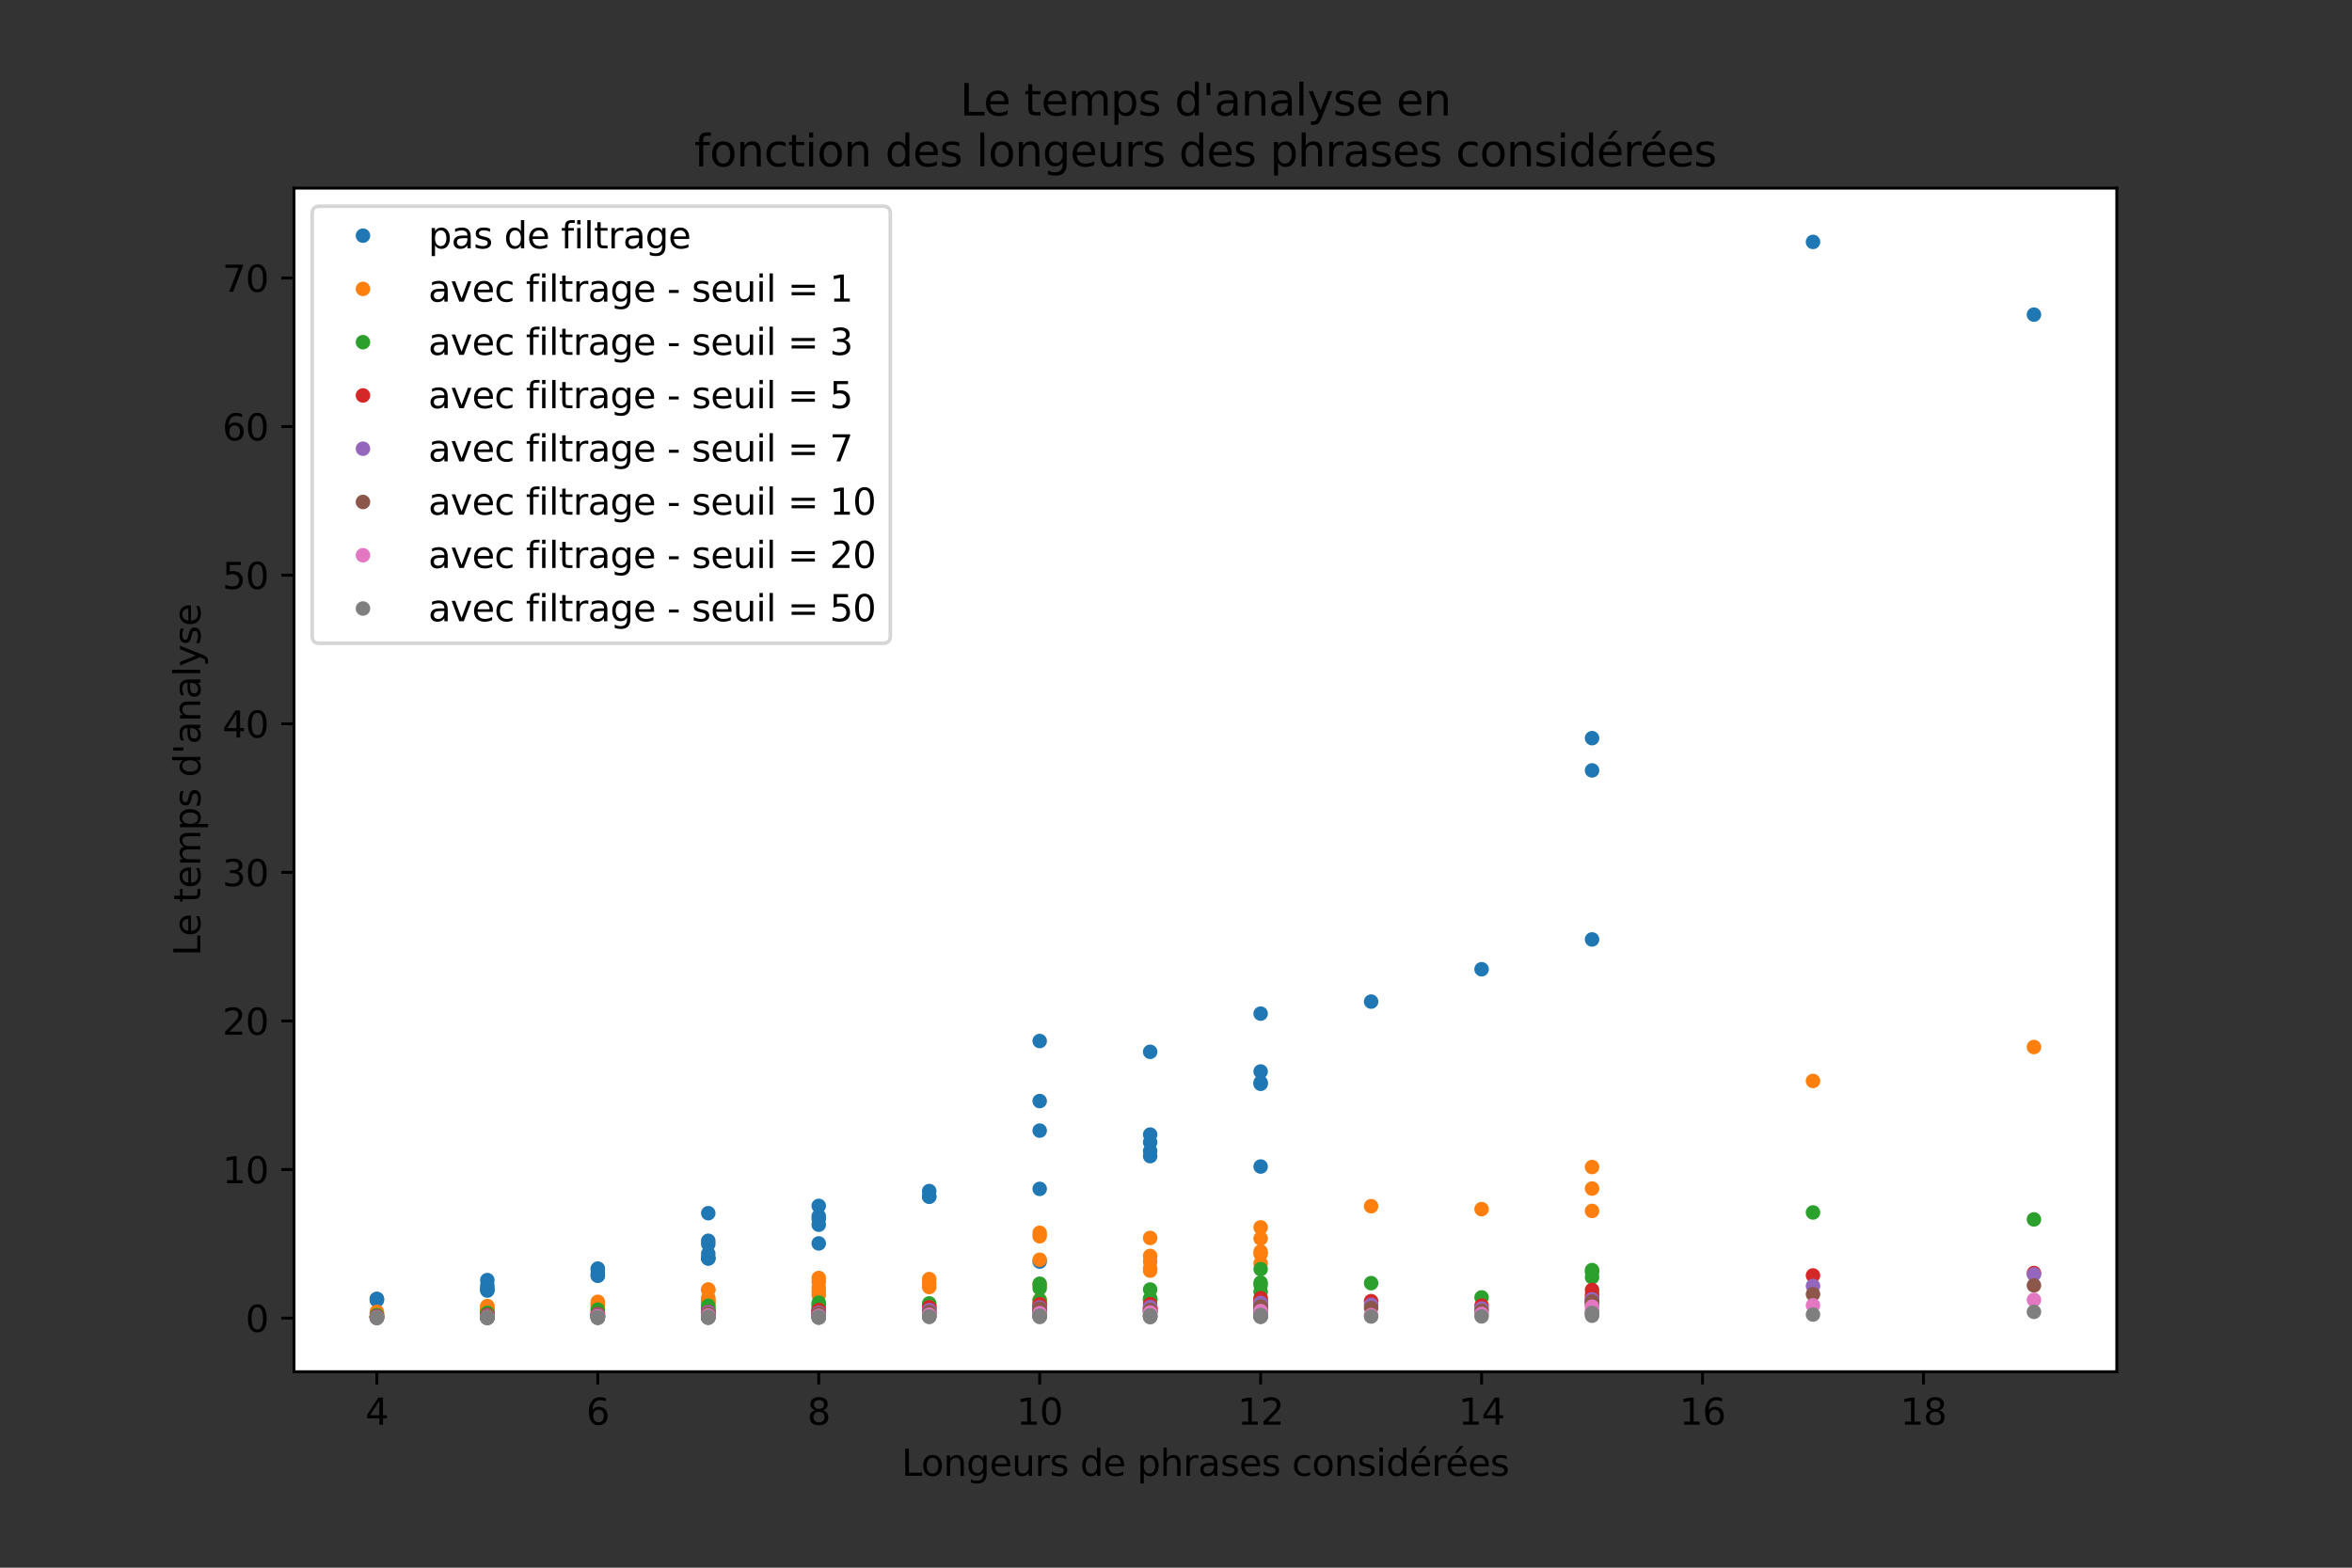 <?xml version="1.0" encoding="utf-8" standalone="no"?>
<!DOCTYPE svg PUBLIC "-//W3C//DTD SVG 1.1//EN"
  "http://www.w3.org/Graphics/SVG/1.1/DTD/svg11.dtd">
<svg height="432pt" version="1.1" viewBox="0 0 648 432" width="648pt" xmlns="http://www.w3.org/2000/svg" xmlns:xlink="http://www.w3.org/1999/xlink">
 <rect x="0" y="0" width="648" height="432" fill="#333333" stroke="none"/>
 <defs>
  <style type="text/css">*{stroke-linecap:butt;stroke-linejoin:round;}</style>
 </defs>
 <g id="figure_1">
  <g id="patch_1">
   <path d="M 0 432 
L 648 432 
L 648 0 
L 0 0 
z
" style="fill:none;"/>
  </g>
  <g id="axes_1">
   <g id="patch_2">
    <path d="M 81 378 
L 583.2 378 
L 583.2 51.84 
L 81 51.84 
z
" style="fill:#ffffff;"/>
   </g>
   <g id="matplotlib.axis_1">
    <g id="xtick_1">
     <g id="line2d_1">
      <defs>
       <path d="M 0 0 
L 0 3.5 
" id="ma87f84187f" style="stroke:#000000;stroke-width:0.8;"/>
      </defs>
      <g>
       <use style="stroke:#000000;stroke-width:0.8;" x="103.827" xlink:href="#ma87f84187f" y="378"/>
      </g>
     </g>
     <g id="text_1">
      <!-- 4 -->
      <g transform="translate(100.646 392.598)scale(0.1 -0.1)">
       <defs>
        <path d="M 2419 4116 
L 825 1625 
L 2419 1625 
L 2419 4116 
z
M 2253 4666 
L 3047 4666 
L 3047 1625 
L 3713 1625 
L 3713 1100 
L 3047 1100 
L 3047 0 
L 2419 0 
L 2419 1100 
L 313 1100 
L 313 1709 
L 2253 4666 
z
" id="DejaVuSans-34" transform="scale(0.016)"/>
       </defs>
       <use xlink:href="#DejaVuSans-34"/>
      </g>
     </g>
    </g>
    <g id="xtick_2">
     <g id="line2d_2">
      <g>
       <use style="stroke:#000000;stroke-width:0.8;" x="164.7" xlink:href="#ma87f84187f" y="378"/>
      </g>
     </g>
     <g id="text_2">
      <!-- 6 -->
      <g transform="translate(161.519 392.598)scale(0.1 -0.1)">
       <defs>
        <path d="M 2113 2584 
Q 1688 2584 1439 2293 
Q 1191 2003 1191 1497 
Q 1191 994 1439 701 
Q 1688 409 2113 409 
Q 2538 409 2786 701 
Q 3034 994 3034 1497 
Q 3034 2003 2786 2293 
Q 2538 2584 2113 2584 
z
M 3366 4563 
L 3366 3988 
Q 3128 4100 2886 4159 
Q 2644 4219 2406 4219 
Q 1781 4219 1451 3797 
Q 1122 3375 1075 2522 
Q 1259 2794 1537 2939 
Q 1816 3084 2150 3084 
Q 2853 3084 3261 2657 
Q 3669 2231 3669 1497 
Q 3669 778 3244 343 
Q 2819 -91 2113 -91 
Q 1303 -91 875 529 
Q 447 1150 447 2328 
Q 447 3434 972 4092 
Q 1497 4750 2381 4750 
Q 2619 4750 2861 4703 
Q 3103 4656 3366 4563 
z
" id="DejaVuSans-36" transform="scale(0.016)"/>
       </defs>
       <use xlink:href="#DejaVuSans-36"/>
      </g>
     </g>
    </g>
    <g id="xtick_3">
     <g id="line2d_3">
      <g>
       <use style="stroke:#000000;stroke-width:0.8;" x="225.573" xlink:href="#ma87f84187f" y="378"/>
      </g>
     </g>
     <g id="text_3">
      <!-- 8 -->
      <g transform="translate(222.391 392.598)scale(0.1 -0.1)">
       <defs>
        <path d="M 2034 2216 
Q 1584 2216 1326 1975 
Q 1069 1734 1069 1313 
Q 1069 891 1326 650 
Q 1584 409 2034 409 
Q 2484 409 2743 651 
Q 3003 894 3003 1313 
Q 3003 1734 2745 1975 
Q 2488 2216 2034 2216 
z
M 1403 2484 
Q 997 2584 770 2862 
Q 544 3141 544 3541 
Q 544 4100 942 4425 
Q 1341 4750 2034 4750 
Q 2731 4750 3128 4425 
Q 3525 4100 3525 3541 
Q 3525 3141 3298 2862 
Q 3072 2584 2669 2484 
Q 3125 2378 3379 2068 
Q 3634 1759 3634 1313 
Q 3634 634 3220 271 
Q 2806 -91 2034 -91 
Q 1263 -91 848 271 
Q 434 634 434 1313 
Q 434 1759 690 2068 
Q 947 2378 1403 2484 
z
M 1172 3481 
Q 1172 3119 1398 2916 
Q 1625 2713 2034 2713 
Q 2441 2713 2670 2916 
Q 2900 3119 2900 3481 
Q 2900 3844 2670 4047 
Q 2441 4250 2034 4250 
Q 1625 4250 1398 4047 
Q 1172 3844 1172 3481 
z
" id="DejaVuSans-38" transform="scale(0.016)"/>
       </defs>
       <use xlink:href="#DejaVuSans-38"/>
      </g>
     </g>
    </g>
    <g id="xtick_4">
     <g id="line2d_4">
      <g>
       <use style="stroke:#000000;stroke-width:0.8;" x="286.445" xlink:href="#ma87f84187f" y="378"/>
      </g>
     </g>
     <g id="text_4">
      <!-- 10 -->
      <g transform="translate(280.083 392.598)scale(0.1 -0.1)">
       <defs>
        <path d="M 794 531 
L 1825 531 
L 1825 4091 
L 703 3866 
L 703 4441 
L 1819 4666 
L 2450 4666 
L 2450 531 
L 3481 531 
L 3481 0 
L 794 0 
L 794 531 
z
" id="DejaVuSans-31" transform="scale(0.016)"/>
        <path d="M 2034 4250 
Q 1547 4250 1301 3770 
Q 1056 3291 1056 2328 
Q 1056 1369 1301 889 
Q 1547 409 2034 409 
Q 2525 409 2770 889 
Q 3016 1369 3016 2328 
Q 3016 3291 2770 3770 
Q 2525 4250 2034 4250 
z
M 2034 4750 
Q 2819 4750 3233 4129 
Q 3647 3509 3647 2328 
Q 3647 1150 3233 529 
Q 2819 -91 2034 -91 
Q 1250 -91 836 529 
Q 422 1150 422 2328 
Q 422 3509 836 4129 
Q 1250 4750 2034 4750 
z
" id="DejaVuSans-30" transform="scale(0.016)"/>
       </defs>
       <use xlink:href="#DejaVuSans-31"/>
       <use x="63.623" xlink:href="#DejaVuSans-30"/>
      </g>
     </g>
    </g>
    <g id="xtick_5">
     <g id="line2d_5">
      <g>
       <use style="stroke:#000000;stroke-width:0.8;" x="347.318" xlink:href="#ma87f84187f" y="378"/>
      </g>
     </g>
     <g id="text_5">
      <!-- 12 -->
      <g transform="translate(340.956 392.598)scale(0.1 -0.1)">
       <defs>
        <path d="M 1228 531 
L 3431 531 
L 3431 0 
L 469 0 
L 469 531 
Q 828 903 1448 1529 
Q 2069 2156 2228 2338 
Q 2531 2678 2651 2914 
Q 2772 3150 2772 3378 
Q 2772 3750 2511 3984 
Q 2250 4219 1831 4219 
Q 1534 4219 1204 4116 
Q 875 4013 500 3803 
L 500 4441 
Q 881 4594 1212 4672 
Q 1544 4750 1819 4750 
Q 2544 4750 2975 4387 
Q 3406 4025 3406 3419 
Q 3406 3131 3298 2873 
Q 3191 2616 2906 2266 
Q 2828 2175 2409 1742 
Q 1991 1309 1228 531 
z
" id="DejaVuSans-32" transform="scale(0.016)"/>
       </defs>
       <use xlink:href="#DejaVuSans-31"/>
       <use x="63.623" xlink:href="#DejaVuSans-32"/>
      </g>
     </g>
    </g>
    <g id="xtick_6">
     <g id="line2d_6">
      <g>
       <use style="stroke:#000000;stroke-width:0.8;" x="408.191" xlink:href="#ma87f84187f" y="378"/>
      </g>
     </g>
     <g id="text_6">
      <!-- 14 -->
      <g transform="translate(401.828 392.598)scale(0.1 -0.1)">
       <use xlink:href="#DejaVuSans-31"/>
       <use x="63.623" xlink:href="#DejaVuSans-34"/>
      </g>
     </g>
    </g>
    <g id="xtick_7">
     <g id="line2d_7">
      <g>
       <use style="stroke:#000000;stroke-width:0.8;" x="469.064" xlink:href="#ma87f84187f" y="378"/>
      </g>
     </g>
     <g id="text_7">
      <!-- 16 -->
      <g transform="translate(462.701 392.598)scale(0.1 -0.1)">
       <use xlink:href="#DejaVuSans-31"/>
       <use x="63.623" xlink:href="#DejaVuSans-36"/>
      </g>
     </g>
    </g>
    <g id="xtick_8">
     <g id="line2d_8">
      <g>
       <use style="stroke:#000000;stroke-width:0.8;" x="529.936" xlink:href="#ma87f84187f" y="378"/>
      </g>
     </g>
     <g id="text_8">
      <!-- 18 -->
      <g transform="translate(523.574 392.598)scale(0.1 -0.1)">
       <use xlink:href="#DejaVuSans-31"/>
       <use x="63.623" xlink:href="#DejaVuSans-38"/>
      </g>
     </g>
    </g>
    <g id="text_9">
     <!-- Longeurs de phrases considérées -->
     <g transform="translate(248.405 406.677)scale(0.1 -0.1)">
      <defs>
       <path d="M 628 4666 
L 1259 4666 
L 1259 531 
L 3531 531 
L 3531 0 
L 628 0 
L 628 4666 
z
" id="DejaVuSans-4c" transform="scale(0.016)"/>
       <path d="M 1959 3097 
Q 1497 3097 1228 2736 
Q 959 2375 959 1747 
Q 959 1119 1226 758 
Q 1494 397 1959 397 
Q 2419 397 2687 759 
Q 2956 1122 2956 1747 
Q 2956 2369 2687 2733 
Q 2419 3097 1959 3097 
z
M 1959 3584 
Q 2709 3584 3137 3096 
Q 3566 2609 3566 1747 
Q 3566 888 3137 398 
Q 2709 -91 1959 -91 
Q 1206 -91 779 398 
Q 353 888 353 1747 
Q 353 2609 779 3096 
Q 1206 3584 1959 3584 
z
" id="DejaVuSans-6f" transform="scale(0.016)"/>
       <path d="M 3513 2113 
L 3513 0 
L 2938 0 
L 2938 2094 
Q 2938 2591 2744 2837 
Q 2550 3084 2163 3084 
Q 1697 3084 1428 2787 
Q 1159 2491 1159 1978 
L 1159 0 
L 581 0 
L 581 3500 
L 1159 3500 
L 1159 2956 
Q 1366 3272 1645 3428 
Q 1925 3584 2291 3584 
Q 2894 3584 3203 3211 
Q 3513 2838 3513 2113 
z
" id="DejaVuSans-6e" transform="scale(0.016)"/>
       <path d="M 2906 1791 
Q 2906 2416 2648 2759 
Q 2391 3103 1925 3103 
Q 1463 3103 1205 2759 
Q 947 2416 947 1791 
Q 947 1169 1205 825 
Q 1463 481 1925 481 
Q 2391 481 2648 825 
Q 2906 1169 2906 1791 
z
M 3481 434 
Q 3481 -459 3084 -895 
Q 2688 -1331 1869 -1331 
Q 1566 -1331 1297 -1286 
Q 1028 -1241 775 -1147 
L 775 -588 
Q 1028 -725 1275 -790 
Q 1522 -856 1778 -856 
Q 2344 -856 2625 -561 
Q 2906 -266 2906 331 
L 2906 616 
Q 2728 306 2450 153 
Q 2172 0 1784 0 
Q 1141 0 747 490 
Q 353 981 353 1791 
Q 353 2603 747 3093 
Q 1141 3584 1784 3584 
Q 2172 3584 2450 3431 
Q 2728 3278 2906 2969 
L 2906 3500 
L 3481 3500 
L 3481 434 
z
" id="DejaVuSans-67" transform="scale(0.016)"/>
       <path d="M 3597 1894 
L 3597 1613 
L 953 1613 
Q 991 1019 1311 708 
Q 1631 397 2203 397 
Q 2534 397 2845 478 
Q 3156 559 3463 722 
L 3463 178 
Q 3153 47 2828 -22 
Q 2503 -91 2169 -91 
Q 1331 -91 842 396 
Q 353 884 353 1716 
Q 353 2575 817 3079 
Q 1281 3584 2069 3584 
Q 2775 3584 3186 3129 
Q 3597 2675 3597 1894 
z
M 3022 2063 
Q 3016 2534 2758 2815 
Q 2500 3097 2075 3097 
Q 1594 3097 1305 2825 
Q 1016 2553 972 2059 
L 3022 2063 
z
" id="DejaVuSans-65" transform="scale(0.016)"/>
       <path d="M 544 1381 
L 544 3500 
L 1119 3500 
L 1119 1403 
Q 1119 906 1312 657 
Q 1506 409 1894 409 
Q 2359 409 2629 706 
Q 2900 1003 2900 1516 
L 2900 3500 
L 3475 3500 
L 3475 0 
L 2900 0 
L 2900 538 
Q 2691 219 2414 64 
Q 2138 -91 1772 -91 
Q 1169 -91 856 284 
Q 544 659 544 1381 
z
M 1991 3584 
L 1991 3584 
z
" id="DejaVuSans-75" transform="scale(0.016)"/>
       <path d="M 2631 2963 
Q 2534 3019 2420 3045 
Q 2306 3072 2169 3072 
Q 1681 3072 1420 2755 
Q 1159 2438 1159 1844 
L 1159 0 
L 581 0 
L 581 3500 
L 1159 3500 
L 1159 2956 
Q 1341 3275 1631 3429 
Q 1922 3584 2338 3584 
Q 2397 3584 2469 3576 
Q 2541 3569 2628 3553 
L 2631 2963 
z
" id="DejaVuSans-72" transform="scale(0.016)"/>
       <path d="M 2834 3397 
L 2834 2853 
Q 2591 2978 2328 3040 
Q 2066 3103 1784 3103 
Q 1356 3103 1142 2972 
Q 928 2841 928 2578 
Q 928 2378 1081 2264 
Q 1234 2150 1697 2047 
L 1894 2003 
Q 2506 1872 2764 1633 
Q 3022 1394 3022 966 
Q 3022 478 2636 193 
Q 2250 -91 1575 -91 
Q 1294 -91 989 -36 
Q 684 19 347 128 
L 347 722 
Q 666 556 975 473 
Q 1284 391 1588 391 
Q 1994 391 2212 530 
Q 2431 669 2431 922 
Q 2431 1156 2273 1281 
Q 2116 1406 1581 1522 
L 1381 1569 
Q 847 1681 609 1914 
Q 372 2147 372 2553 
Q 372 3047 722 3315 
Q 1072 3584 1716 3584 
Q 2034 3584 2315 3537 
Q 2597 3491 2834 3397 
z
" id="DejaVuSans-73" transform="scale(0.016)"/>
       <path id="DejaVuSans-20" transform="scale(0.016)"/>
       <path d="M 2906 2969 
L 2906 4863 
L 3481 4863 
L 3481 0 
L 2906 0 
L 2906 525 
Q 2725 213 2448 61 
Q 2172 -91 1784 -91 
Q 1150 -91 751 415 
Q 353 922 353 1747 
Q 353 2572 751 3078 
Q 1150 3584 1784 3584 
Q 2172 3584 2448 3432 
Q 2725 3281 2906 2969 
z
M 947 1747 
Q 947 1113 1208 752 
Q 1469 391 1925 391 
Q 2381 391 2643 752 
Q 2906 1113 2906 1747 
Q 2906 2381 2643 2742 
Q 2381 3103 1925 3103 
Q 1469 3103 1208 2742 
Q 947 2381 947 1747 
z
" id="DejaVuSans-64" transform="scale(0.016)"/>
       <path d="M 1159 525 
L 1159 -1331 
L 581 -1331 
L 581 3500 
L 1159 3500 
L 1159 2969 
Q 1341 3281 1617 3432 
Q 1894 3584 2278 3584 
Q 2916 3584 3314 3078 
Q 3713 2572 3713 1747 
Q 3713 922 3314 415 
Q 2916 -91 2278 -91 
Q 1894 -91 1617 61 
Q 1341 213 1159 525 
z
M 3116 1747 
Q 3116 2381 2855 2742 
Q 2594 3103 2138 3103 
Q 1681 3103 1420 2742 
Q 1159 2381 1159 1747 
Q 1159 1113 1420 752 
Q 1681 391 2138 391 
Q 2594 391 2855 752 
Q 3116 1113 3116 1747 
z
" id="DejaVuSans-70" transform="scale(0.016)"/>
       <path d="M 3513 2113 
L 3513 0 
L 2938 0 
L 2938 2094 
Q 2938 2591 2744 2837 
Q 2550 3084 2163 3084 
Q 1697 3084 1428 2787 
Q 1159 2491 1159 1978 
L 1159 0 
L 581 0 
L 581 4863 
L 1159 4863 
L 1159 2956 
Q 1366 3272 1645 3428 
Q 1925 3584 2291 3584 
Q 2894 3584 3203 3211 
Q 3513 2838 3513 2113 
z
" id="DejaVuSans-68" transform="scale(0.016)"/>
       <path d="M 2194 1759 
Q 1497 1759 1228 1600 
Q 959 1441 959 1056 
Q 959 750 1161 570 
Q 1363 391 1709 391 
Q 2188 391 2477 730 
Q 2766 1069 2766 1631 
L 2766 1759 
L 2194 1759 
z
M 3341 1997 
L 3341 0 
L 2766 0 
L 2766 531 
Q 2569 213 2275 61 
Q 1981 -91 1556 -91 
Q 1019 -91 701 211 
Q 384 513 384 1019 
Q 384 1609 779 1909 
Q 1175 2209 1959 2209 
L 2766 2209 
L 2766 2266 
Q 2766 2663 2505 2880 
Q 2244 3097 1772 3097 
Q 1472 3097 1187 3025 
Q 903 2953 641 2809 
L 641 3341 
Q 956 3463 1253 3523 
Q 1550 3584 1831 3584 
Q 2591 3584 2966 3190 
Q 3341 2797 3341 1997 
z
" id="DejaVuSans-61" transform="scale(0.016)"/>
       <path d="M 3122 3366 
L 3122 2828 
Q 2878 2963 2633 3030 
Q 2388 3097 2138 3097 
Q 1578 3097 1268 2742 
Q 959 2388 959 1747 
Q 959 1106 1268 751 
Q 1578 397 2138 397 
Q 2388 397 2633 464 
Q 2878 531 3122 666 
L 3122 134 
Q 2881 22 2623 -34 
Q 2366 -91 2075 -91 
Q 1284 -91 818 406 
Q 353 903 353 1747 
Q 353 2603 823 3093 
Q 1294 3584 2113 3584 
Q 2378 3584 2631 3529 
Q 2884 3475 3122 3366 
z
" id="DejaVuSans-63" transform="scale(0.016)"/>
       <path d="M 603 3500 
L 1178 3500 
L 1178 0 
L 603 0 
L 603 3500 
z
M 603 4863 
L 1178 4863 
L 1178 4134 
L 603 4134 
L 603 4863 
z
" id="DejaVuSans-69" transform="scale(0.016)"/>
       <path d="M 3597 1894 
L 3597 1613 
L 953 1613 
Q 991 1019 1311 708 
Q 1631 397 2203 397 
Q 2534 397 2845 478 
Q 3156 559 3463 722 
L 3463 178 
Q 3153 47 2828 -22 
Q 2503 -91 2169 -91 
Q 1331 -91 842 396 
Q 353 884 353 1716 
Q 353 2575 817 3079 
Q 1281 3584 2069 3584 
Q 2775 3584 3186 3129 
Q 3597 2675 3597 1894 
z
M 3022 2063 
Q 3016 2534 2758 2815 
Q 2500 3097 2075 3097 
Q 1594 3097 1305 2825 
Q 1016 2553 972 2059 
L 3022 2063 
z
M 2469 5119 
L 3091 5119 
L 2072 3944 
L 1594 3944 
L 2469 5119 
z
" id="DejaVuSans-e9" transform="scale(0.016)"/>
      </defs>
      <use xlink:href="#DejaVuSans-4c"/>
      <use x="53.963" xlink:href="#DejaVuSans-6f"/>
      <use x="115.145" xlink:href="#DejaVuSans-6e"/>
      <use x="178.523" xlink:href="#DejaVuSans-67"/>
      <use x="242" xlink:href="#DejaVuSans-65"/>
      <use x="303.523" xlink:href="#DejaVuSans-75"/>
      <use x="366.902" xlink:href="#DejaVuSans-72"/>
      <use x="408.016" xlink:href="#DejaVuSans-73"/>
      <use x="460.115" xlink:href="#DejaVuSans-20"/>
      <use x="491.902" xlink:href="#DejaVuSans-64"/>
      <use x="555.379" xlink:href="#DejaVuSans-65"/>
      <use x="616.902" xlink:href="#DejaVuSans-20"/>
      <use x="648.689" xlink:href="#DejaVuSans-70"/>
      <use x="712.166" xlink:href="#DejaVuSans-68"/>
      <use x="775.545" xlink:href="#DejaVuSans-72"/>
      <use x="816.658" xlink:href="#DejaVuSans-61"/>
      <use x="877.938" xlink:href="#DejaVuSans-73"/>
      <use x="930.037" xlink:href="#DejaVuSans-65"/>
      <use x="991.561" xlink:href="#DejaVuSans-73"/>
      <use x="1043.66" xlink:href="#DejaVuSans-20"/>
      <use x="1075.447" xlink:href="#DejaVuSans-63"/>
      <use x="1130.428" xlink:href="#DejaVuSans-6f"/>
      <use x="1191.609" xlink:href="#DejaVuSans-6e"/>
      <use x="1254.988" xlink:href="#DejaVuSans-73"/>
      <use x="1307.088" xlink:href="#DejaVuSans-69"/>
      <use x="1334.871" xlink:href="#DejaVuSans-64"/>
      <use x="1398.348" xlink:href="#DejaVuSans-e9"/>
      <use x="1459.871" xlink:href="#DejaVuSans-72"/>
      <use x="1498.734" xlink:href="#DejaVuSans-e9"/>
      <use x="1560.258" xlink:href="#DejaVuSans-65"/>
      <use x="1621.781" xlink:href="#DejaVuSans-73"/>
     </g>
    </g>
   </g>
   <g id="matplotlib.axis_2">
    <g id="ytick_1">
     <g id="line2d_9">
      <defs>
       <path d="M 0 0 
L -3.5 0 
" id="m82fceab2d5" style="stroke:#000000;stroke-width:0.8;"/>
      </defs>
      <g>
       <use style="stroke:#000000;stroke-width:0.8;" x="81" xlink:href="#m82fceab2d5" y="363.224"/>
      </g>
     </g>
     <g id="text_10">
      <!-- 0 -->
      <g transform="translate(67.638 367.023)scale(0.1 -0.1)">
       <use xlink:href="#DejaVuSans-30"/>
      </g>
     </g>
    </g>
    <g id="ytick_2">
     <g id="line2d_10">
      <g>
       <use style="stroke:#000000;stroke-width:0.8;" x="81" xlink:href="#m82fceab2d5" y="322.279"/>
      </g>
     </g>
     <g id="text_11">
      <!-- 10 -->
      <g transform="translate(61.275 326.078)scale(0.1 -0.1)">
       <use xlink:href="#DejaVuSans-31"/>
       <use x="63.623" xlink:href="#DejaVuSans-30"/>
      </g>
     </g>
    </g>
    <g id="ytick_3">
     <g id="line2d_11">
      <g>
       <use style="stroke:#000000;stroke-width:0.8;" x="81" xlink:href="#m82fceab2d5" y="281.334"/>
      </g>
     </g>
     <g id="text_12">
      <!-- 20 -->
      <g transform="translate(61.275 285.133)scale(0.1 -0.1)">
       <use xlink:href="#DejaVuSans-32"/>
       <use x="63.623" xlink:href="#DejaVuSans-30"/>
      </g>
     </g>
    </g>
    <g id="ytick_4">
     <g id="line2d_12">
      <g>
       <use style="stroke:#000000;stroke-width:0.8;" x="81" xlink:href="#m82fceab2d5" y="240.389"/>
      </g>
     </g>
     <g id="text_13">
      <!-- 30 -->
      <g transform="translate(61.275 244.189)scale(0.1 -0.1)">
       <defs>
        <path d="M 2597 2516 
Q 3050 2419 3304 2112 
Q 3559 1806 3559 1356 
Q 3559 666 3084 287 
Q 2609 -91 1734 -91 
Q 1441 -91 1130 -33 
Q 819 25 488 141 
L 488 750 
Q 750 597 1062 519 
Q 1375 441 1716 441 
Q 2309 441 2620 675 
Q 2931 909 2931 1356 
Q 2931 1769 2642 2001 
Q 2353 2234 1838 2234 
L 1294 2234 
L 1294 2753 
L 1863 2753 
Q 2328 2753 2575 2939 
Q 2822 3125 2822 3475 
Q 2822 3834 2567 4026 
Q 2313 4219 1838 4219 
Q 1578 4219 1281 4162 
Q 984 4106 628 3988 
L 628 4550 
Q 988 4650 1302 4700 
Q 1616 4750 1894 4750 
Q 2613 4750 3031 4423 
Q 3450 4097 3450 3541 
Q 3450 3153 3228 2886 
Q 3006 2619 2597 2516 
z
" id="DejaVuSans-33" transform="scale(0.016)"/>
       </defs>
       <use xlink:href="#DejaVuSans-33"/>
       <use x="63.623" xlink:href="#DejaVuSans-30"/>
      </g>
     </g>
    </g>
    <g id="ytick_5">
     <g id="line2d_13">
      <g>
       <use style="stroke:#000000;stroke-width:0.8;" x="81" xlink:href="#m82fceab2d5" y="199.445"/>
      </g>
     </g>
     <g id="text_14">
      <!-- 40 -->
      <g transform="translate(61.275 203.244)scale(0.1 -0.1)">
       <use xlink:href="#DejaVuSans-34"/>
       <use x="63.623" xlink:href="#DejaVuSans-30"/>
      </g>
     </g>
    </g>
    <g id="ytick_6">
     <g id="line2d_14">
      <g>
       <use style="stroke:#000000;stroke-width:0.8;" x="81" xlink:href="#m82fceab2d5" y="158.5"/>
      </g>
     </g>
     <g id="text_15">
      <!-- 50 -->
      <g transform="translate(61.275 162.299)scale(0.1 -0.1)">
       <defs>
        <path d="M 691 4666 
L 3169 4666 
L 3169 4134 
L 1269 4134 
L 1269 2991 
Q 1406 3038 1543 3061 
Q 1681 3084 1819 3084 
Q 2600 3084 3056 2656 
Q 3513 2228 3513 1497 
Q 3513 744 3044 326 
Q 2575 -91 1722 -91 
Q 1428 -91 1123 -41 
Q 819 9 494 109 
L 494 744 
Q 775 591 1075 516 
Q 1375 441 1709 441 
Q 2250 441 2565 725 
Q 2881 1009 2881 1497 
Q 2881 1984 2565 2268 
Q 2250 2553 1709 2553 
Q 1456 2553 1204 2497 
Q 953 2441 691 2322 
L 691 4666 
z
" id="DejaVuSans-35" transform="scale(0.016)"/>
       </defs>
       <use xlink:href="#DejaVuSans-35"/>
       <use x="63.623" xlink:href="#DejaVuSans-30"/>
      </g>
     </g>
    </g>
    <g id="ytick_7">
     <g id="line2d_15">
      <g>
       <use style="stroke:#000000;stroke-width:0.8;" x="81" xlink:href="#m82fceab2d5" y="117.555"/>
      </g>
     </g>
     <g id="text_16">
      <!-- 60 -->
      <g transform="translate(61.275 121.354)scale(0.1 -0.1)">
       <use xlink:href="#DejaVuSans-36"/>
       <use x="63.623" xlink:href="#DejaVuSans-30"/>
      </g>
     </g>
    </g>
    <g id="ytick_8">
     <g id="line2d_16">
      <g>
       <use style="stroke:#000000;stroke-width:0.8;" x="81" xlink:href="#m82fceab2d5" y="76.61"/>
      </g>
     </g>
     <g id="text_17">
      <!-- 70 -->
      <g transform="translate(61.275 80.41)scale(0.1 -0.1)">
       <defs>
        <path d="M 525 4666 
L 3525 4666 
L 3525 4397 
L 1831 0 
L 1172 0 
L 2766 4134 
L 525 4134 
L 525 4666 
z
" id="DejaVuSans-37" transform="scale(0.016)"/>
       </defs>
       <use xlink:href="#DejaVuSans-37"/>
       <use x="63.623" xlink:href="#DejaVuSans-30"/>
      </g>
     </g>
    </g>
    <g id="text_18">
     <!-- Le temps d'analyse -->
     <g transform="translate(55.195 263.434)rotate(-90)scale(0.1 -0.1)">
      <defs>
       <path d="M 1172 4494 
L 1172 3500 
L 2356 3500 
L 2356 3053 
L 1172 3053 
L 1172 1153 
Q 1172 725 1289 603 
Q 1406 481 1766 481 
L 2356 481 
L 2356 0 
L 1766 0 
Q 1100 0 847 248 
Q 594 497 594 1153 
L 594 3053 
L 172 3053 
L 172 3500 
L 594 3500 
L 594 4494 
L 1172 4494 
z
" id="DejaVuSans-74" transform="scale(0.016)"/>
       <path d="M 3328 2828 
Q 3544 3216 3844 3400 
Q 4144 3584 4550 3584 
Q 5097 3584 5394 3201 
Q 5691 2819 5691 2113 
L 5691 0 
L 5113 0 
L 5113 2094 
Q 5113 2597 4934 2840 
Q 4756 3084 4391 3084 
Q 3944 3084 3684 2787 
Q 3425 2491 3425 1978 
L 3425 0 
L 2847 0 
L 2847 2094 
Q 2847 2600 2669 2842 
Q 2491 3084 2119 3084 
Q 1678 3084 1418 2786 
Q 1159 2488 1159 1978 
L 1159 0 
L 581 0 
L 581 3500 
L 1159 3500 
L 1159 2956 
Q 1356 3278 1631 3431 
Q 1906 3584 2284 3584 
Q 2666 3584 2933 3390 
Q 3200 3197 3328 2828 
z
" id="DejaVuSans-6d" transform="scale(0.016)"/>
       <path d="M 1147 4666 
L 1147 2931 
L 616 2931 
L 616 4666 
L 1147 4666 
z
" id="DejaVuSans-27" transform="scale(0.016)"/>
       <path d="M 603 4863 
L 1178 4863 
L 1178 0 
L 603 0 
L 603 4863 
z
" id="DejaVuSans-6c" transform="scale(0.016)"/>
       <path d="M 2059 -325 
Q 1816 -950 1584 -1140 
Q 1353 -1331 966 -1331 
L 506 -1331 
L 506 -850 
L 844 -850 
Q 1081 -850 1212 -737 
Q 1344 -625 1503 -206 
L 1606 56 
L 191 3500 
L 800 3500 
L 1894 763 
L 2988 3500 
L 3597 3500 
L 2059 -325 
z
" id="DejaVuSans-79" transform="scale(0.016)"/>
      </defs>
      <use xlink:href="#DejaVuSans-4c"/>
      <use x="53.963" xlink:href="#DejaVuSans-65"/>
      <use x="115.486" xlink:href="#DejaVuSans-20"/>
      <use x="147.273" xlink:href="#DejaVuSans-74"/>
      <use x="186.482" xlink:href="#DejaVuSans-65"/>
      <use x="248.006" xlink:href="#DejaVuSans-6d"/>
      <use x="345.418" xlink:href="#DejaVuSans-70"/>
      <use x="408.895" xlink:href="#DejaVuSans-73"/>
      <use x="460.994" xlink:href="#DejaVuSans-20"/>
      <use x="492.781" xlink:href="#DejaVuSans-64"/>
      <use x="556.258" xlink:href="#DejaVuSans-27"/>
      <use x="583.748" xlink:href="#DejaVuSans-61"/>
      <use x="645.027" xlink:href="#DejaVuSans-6e"/>
      <use x="708.406" xlink:href="#DejaVuSans-61"/>
      <use x="769.686" xlink:href="#DejaVuSans-6c"/>
      <use x="797.469" xlink:href="#DejaVuSans-79"/>
      <use x="856.648" xlink:href="#DejaVuSans-73"/>
      <use x="908.748" xlink:href="#DejaVuSans-65"/>
     </g>
    </g>
   </g>
   <g id="line2d_17">
    <defs>
     <path d="M 0 1.5 
C 0.398 1.5 0.779 1.342 1.061 1.061 
C 1.342 0.779 1.5 0.398 1.5 0 
C 1.5 -0.398 1.342 -0.779 1.061 -1.061 
C 0.779 -1.342 0.398 -1.5 0 -1.5 
C -0.398 -1.5 -0.779 -1.342 -1.061 -1.061 
C -1.342 -0.779 -1.5 -0.398 -1.5 0 
C -1.5 0.398 -1.342 0.779 -1.061 1.061 
C -0.779 1.342 -0.398 1.5 0 1.5 
z
" id="m4e62ca544c" style="stroke:#1f77b4;"/>
    </defs>
    <g clip-path="url(#pf6a7b6633f)">
     <use style="fill:#1f77b4;stroke:#1f77b4;" x="286.445" xlink:href="#m4e62ca544c" y="286.87"/>
     <use style="fill:#1f77b4;stroke:#1f77b4;" x="286.445" xlink:href="#m4e62ca544c" y="311.554"/>
     <use style="fill:#1f77b4;stroke:#1f77b4;" x="195.136" xlink:href="#m4e62ca544c" y="341.912"/>
     <use style="fill:#1f77b4;stroke:#1f77b4;" x="316.882" xlink:href="#m4e62ca544c" y="314.775"/>
     <use style="fill:#1f77b4;stroke:#1f77b4;" x="316.882" xlink:href="#m4e62ca544c" y="317.2"/>
     <use style="fill:#1f77b4;stroke:#1f77b4;" x="347.318" xlink:href="#m4e62ca544c" y="321.459"/>
     <use style="fill:#1f77b4;stroke:#1f77b4;" x="377.755" xlink:href="#m4e62ca544c" y="276.007"/>
     <use style="fill:#1f77b4;stroke:#1f77b4;" x="316.882" xlink:href="#m4e62ca544c" y="289.844"/>
     <use style="fill:#1f77b4;stroke:#1f77b4;" x="347.318" xlink:href="#m4e62ca544c" y="295.267"/>
     <use style="fill:#1f77b4;stroke:#1f77b4;" x="316.882" xlink:href="#m4e62ca544c" y="318.59"/>
     <use style="fill:#1f77b4;stroke:#1f77b4;" x="438.627" xlink:href="#m4e62ca544c" y="258.876"/>
     <use style="fill:#1f77b4;stroke:#1f77b4;" x="225.573" xlink:href="#m4e62ca544c" y="335.893"/>
     <use style="fill:#1f77b4;stroke:#1f77b4;" x="408.191" xlink:href="#m4e62ca544c" y="267.089"/>
     <use style="fill:#1f77b4;stroke:#1f77b4;" x="347.318" xlink:href="#m4e62ca544c" y="298.316"/>
     <use style="fill:#1f77b4;stroke:#1f77b4;" x="499.5" xlink:href="#m4e62ca544c" y="66.665"/>
     <use style="fill:#1f77b4;stroke:#1f77b4;" x="438.627" xlink:href="#m4e62ca544c" y="212.297"/>
     <use style="fill:#1f77b4;stroke:#1f77b4;" x="256.009" xlink:href="#m4e62ca544c" y="329.785"/>
     <use style="fill:#1f77b4;stroke:#1f77b4;" x="134.264" xlink:href="#m4e62ca544c" y="355.027"/>
     <use style="fill:#1f77b4;stroke:#1f77b4;" x="225.573" xlink:href="#m4e62ca544c" y="342.644"/>
     <use style="fill:#1f77b4;stroke:#1f77b4;" x="195.136" xlink:href="#m4e62ca544c" y="346.762"/>
     <use style="fill:#1f77b4;stroke:#1f77b4;" x="134.264" xlink:href="#m4e62ca544c" y="355.438"/>
     <use style="fill:#1f77b4;stroke:#1f77b4;" x="164.7" xlink:href="#m4e62ca544c" y="351.489"/>
     <use style="fill:#1f77b4;stroke:#1f77b4;" x="438.627" xlink:href="#m4e62ca544c" y="203.407"/>
     <use style="fill:#1f77b4;stroke:#1f77b4;" x="134.264" xlink:href="#m4e62ca544c" y="355.634"/>
     <use style="fill:#1f77b4;stroke:#1f77b4;" x="256.009" xlink:href="#m4e62ca544c" y="328.217"/>
     <use style="fill:#1f77b4;stroke:#1f77b4;" x="225.573" xlink:href="#m4e62ca544c" y="335.148"/>
     <use style="fill:#1f77b4;stroke:#1f77b4;" x="103.827" xlink:href="#m4e62ca544c" y="357.94"/>
     <use style="fill:#1f77b4;stroke:#1f77b4;" x="164.7" xlink:href="#m4e62ca544c" y="350.859"/>
     <use style="fill:#1f77b4;stroke:#1f77b4;" x="256.009" xlink:href="#m4e62ca544c" y="329.698"/>
     <use style="fill:#1f77b4;stroke:#1f77b4;" x="195.136" xlink:href="#m4e62ca544c" y="345.486"/>
     <use style="fill:#1f77b4;stroke:#1f77b4;" x="225.573" xlink:href="#m4e62ca544c" y="332.303"/>
     <use style="fill:#1f77b4;stroke:#1f77b4;" x="134.264" xlink:href="#m4e62ca544c" y="352.748"/>
     <use style="fill:#1f77b4;stroke:#1f77b4;" x="316.882" xlink:href="#m4e62ca544c" y="312.651"/>
     <use style="fill:#1f77b4;stroke:#1f77b4;" x="347.318" xlink:href="#m4e62ca544c" y="298.66"/>
     <use style="fill:#1f77b4;stroke:#1f77b4;" x="195.136" xlink:href="#m4e62ca544c" y="334.313"/>
     <use style="fill:#1f77b4;stroke:#1f77b4;" x="225.573" xlink:href="#m4e62ca544c" y="337.487"/>
     <use style="fill:#1f77b4;stroke:#1f77b4;" x="134.264" xlink:href="#m4e62ca544c" y="354.168"/>
     <use style="fill:#1f77b4;stroke:#1f77b4;" x="286.445" xlink:href="#m4e62ca544c" y="303.414"/>
     <use style="fill:#1f77b4;stroke:#1f77b4;" x="560.373" xlink:href="#m4e62ca544c" y="86.699"/>
     <use style="fill:#1f77b4;stroke:#1f77b4;" x="164.7" xlink:href="#m4e62ca544c" y="349.582"/>
     <use style="fill:#1f77b4;stroke:#1f77b4;" x="286.445" xlink:href="#m4e62ca544c" y="327.614"/>
     <use style="fill:#1f77b4;stroke:#1f77b4;" x="195.136" xlink:href="#m4e62ca544c" y="342.841"/>
     <use style="fill:#1f77b4;stroke:#1f77b4;" x="164.7" xlink:href="#m4e62ca544c" y="351.547"/>
     <use style="fill:#1f77b4;stroke:#1f77b4;" x="103.827" xlink:href="#m4e62ca544c" y="358.293"/>
     <use style="fill:#1f77b4;stroke:#1f77b4;" x="347.318" xlink:href="#m4e62ca544c" y="279.318"/>
     <use style="fill:#1f77b4;stroke:#1f77b4;" x="103.827" xlink:href="#m4e62ca544c" y="357.986"/>
     <use style="fill:#1f77b4;stroke:#1f77b4;" x="195.136" xlink:href="#m4e62ca544c" y="346.756"/>
     <use style="fill:#1f77b4;stroke:#1f77b4;" x="195.136" xlink:href="#m4e62ca544c" y="346.716"/>
     <use style="fill:#1f77b4;stroke:#1f77b4;" x="164.7" xlink:href="#m4e62ca544c" y="349.833"/>
     <use style="fill:#1f77b4;stroke:#1f77b4;" x="286.445" xlink:href="#m4e62ca544c" y="347.657"/>
    </g>
   </g>
   <g id="line2d_18">
    <defs>
     <path d="M 0 1.5 
C 0.398 1.5 0.779 1.342 1.061 1.061 
C 1.342 0.779 1.5 0.398 1.5 0 
C 1.5 -0.398 1.342 -0.779 1.061 -1.061 
C 0.779 -1.342 0.398 -1.5 0 -1.5 
C -0.398 -1.5 -0.779 -1.342 -1.061 -1.061 
C -1.342 -0.779 -1.5 -0.398 -1.5 0 
C -1.5 0.398 -1.342 0.779 -1.061 1.061 
C -0.779 1.342 -0.398 1.5 0 1.5 
z
" id="mb046343e07" style="stroke:#ff7f0e;"/>
    </defs>
    <g clip-path="url(#pf6a7b6633f)">
     <use style="fill:#ff7f0e;stroke:#ff7f0e;" x="286.445" xlink:href="#mb046343e07" y="339.728"/>
     <use style="fill:#ff7f0e;stroke:#ff7f0e;" x="286.445" xlink:href="#mb046343e07" y="340.668"/>
     <use style="fill:#ff7f0e;stroke:#ff7f0e;" x="195.136" xlink:href="#mb046343e07" y="355.384"/>
     <use style="fill:#ff7f0e;stroke:#ff7f0e;" x="316.882" xlink:href="#mb046343e07" y="347.604"/>
     <use style="fill:#ff7f0e;stroke:#ff7f0e;" x="316.882" xlink:href="#mb046343e07" y="346.097"/>
     <use style="fill:#ff7f0e;stroke:#ff7f0e;" x="347.318" xlink:href="#mb046343e07" y="348.123"/>
     <use style="fill:#ff7f0e;stroke:#ff7f0e;" x="377.755" xlink:href="#mb046343e07" y="332.389"/>
     <use style="fill:#ff7f0e;stroke:#ff7f0e;" x="316.882" xlink:href="#mb046343e07" y="341.136"/>
     <use style="fill:#ff7f0e;stroke:#ff7f0e;" x="347.318" xlink:href="#mb046343e07" y="341.274"/>
     <use style="fill:#ff7f0e;stroke:#ff7f0e;" x="316.882" xlink:href="#mb046343e07" y="350.144"/>
     <use style="fill:#ff7f0e;stroke:#ff7f0e;" x="438.627" xlink:href="#mb046343e07" y="333.692"/>
     <use style="fill:#ff7f0e;stroke:#ff7f0e;" x="225.573" xlink:href="#mb046343e07" y="354.79"/>
     <use style="fill:#ff7f0e;stroke:#ff7f0e;" x="408.191" xlink:href="#mb046343e07" y="333.198"/>
     <use style="fill:#ff7f0e;stroke:#ff7f0e;" x="347.318" xlink:href="#mb046343e07" y="344.89"/>
     <use style="fill:#ff7f0e;stroke:#ff7f0e;" x="499.5" xlink:href="#mb046343e07" y="297.87"/>
     <use style="fill:#ff7f0e;stroke:#ff7f0e;" x="438.627" xlink:href="#mb046343e07" y="327.521"/>
     <use style="fill:#ff7f0e;stroke:#ff7f0e;" x="256.009" xlink:href="#mb046343e07" y="354.664"/>
     <use style="fill:#ff7f0e;stroke:#ff7f0e;" x="134.264" xlink:href="#mb046343e07" y="360.793"/>
     <use style="fill:#ff7f0e;stroke:#ff7f0e;" x="225.573" xlink:href="#mb046343e07" y="356.852"/>
     <use style="fill:#ff7f0e;stroke:#ff7f0e;" x="195.136" xlink:href="#mb046343e07" y="359.162"/>
     <use style="fill:#ff7f0e;stroke:#ff7f0e;" x="134.264" xlink:href="#mb046343e07" y="361.201"/>
     <use style="fill:#ff7f0e;stroke:#ff7f0e;" x="164.7" xlink:href="#mb046343e07" y="359.52"/>
     <use style="fill:#ff7f0e;stroke:#ff7f0e;" x="438.627" xlink:href="#mb046343e07" y="321.592"/>
     <use style="fill:#ff7f0e;stroke:#ff7f0e;" x="134.264" xlink:href="#mb046343e07" y="360.132"/>
     <use style="fill:#ff7f0e;stroke:#ff7f0e;" x="256.009" xlink:href="#mb046343e07" y="353.669"/>
     <use style="fill:#ff7f0e;stroke:#ff7f0e;" x="225.573" xlink:href="#mb046343e07" y="355.9"/>
     <use style="fill:#ff7f0e;stroke:#ff7f0e;" x="103.827" xlink:href="#mb046343e07" y="362.016"/>
     <use style="fill:#ff7f0e;stroke:#ff7f0e;" x="164.7" xlink:href="#mb046343e07" y="360.01"/>
     <use style="fill:#ff7f0e;stroke:#ff7f0e;" x="256.009" xlink:href="#mb046343e07" y="352.47"/>
     <use style="fill:#ff7f0e;stroke:#ff7f0e;" x="195.136" xlink:href="#mb046343e07" y="357.662"/>
     <use style="fill:#ff7f0e;stroke:#ff7f0e;" x="225.573" xlink:href="#mb046343e07" y="352.168"/>
     <use style="fill:#ff7f0e;stroke:#ff7f0e;" x="134.264" xlink:href="#mb046343e07" y="359.921"/>
     <use style="fill:#ff7f0e;stroke:#ff7f0e;" x="316.882" xlink:href="#mb046343e07" y="349.499"/>
     <use style="fill:#ff7f0e;stroke:#ff7f0e;" x="347.318" xlink:href="#mb046343e07" y="345.552"/>
     <use style="fill:#ff7f0e;stroke:#ff7f0e;" x="195.136" xlink:href="#mb046343e07" y="355.379"/>
     <use style="fill:#ff7f0e;stroke:#ff7f0e;" x="225.573" xlink:href="#mb046343e07" y="353.18"/>
     <use style="fill:#ff7f0e;stroke:#ff7f0e;" x="134.264" xlink:href="#mb046343e07" y="360.683"/>
     <use style="fill:#ff7f0e;stroke:#ff7f0e;" x="286.445" xlink:href="#mb046343e07" y="347.138"/>
     <use style="fill:#ff7f0e;stroke:#ff7f0e;" x="560.373" xlink:href="#mb046343e07" y="288.528"/>
     <use style="fill:#ff7f0e;stroke:#ff7f0e;" x="164.7" xlink:href="#mb046343e07" y="359.291"/>
     <use style="fill:#ff7f0e;stroke:#ff7f0e;" x="286.445" xlink:href="#mb046343e07" y="354.191"/>
     <use style="fill:#ff7f0e;stroke:#ff7f0e;" x="195.136" xlink:href="#mb046343e07" y="357.987"/>
     <use style="fill:#ff7f0e;stroke:#ff7f0e;" x="164.7" xlink:href="#mb046343e07" y="360.688"/>
     <use style="fill:#ff7f0e;stroke:#ff7f0e;" x="103.827" xlink:href="#mb046343e07" y="362.032"/>
     <use style="fill:#ff7f0e;stroke:#ff7f0e;" x="347.318" xlink:href="#mb046343e07" y="338.223"/>
     <use style="fill:#ff7f0e;stroke:#ff7f0e;" x="103.827" xlink:href="#mb046343e07" y="361.479"/>
     <use style="fill:#ff7f0e;stroke:#ff7f0e;" x="195.136" xlink:href="#mb046343e07" y="358.718"/>
     <use style="fill:#ff7f0e;stroke:#ff7f0e;" x="195.136" xlink:href="#mb046343e07" y="358.684"/>
     <use style="fill:#ff7f0e;stroke:#ff7f0e;" x="164.7" xlink:href="#mb046343e07" y="358.738"/>
     <use style="fill:#ff7f0e;stroke:#ff7f0e;" x="286.445" xlink:href="#mb046343e07" y="358.205"/>
    </g>
   </g>
   <g id="line2d_19">
    <defs>
     <path d="M 0 1.5 
C 0.398 1.5 0.779 1.342 1.061 1.061 
C 1.342 0.779 1.5 0.398 1.5 0 
C 1.5 -0.398 1.342 -0.779 1.061 -1.061 
C 0.779 -1.342 0.398 -1.5 0 -1.5 
C -0.398 -1.5 -0.779 -1.342 -1.061 -1.061 
C -1.342 -0.779 -1.5 -0.398 -1.5 0 
C -1.5 0.398 -1.342 0.779 -1.061 1.061 
C -0.779 1.342 -0.398 1.5 0 1.5 
z
" id="m78b112931f" style="stroke:#2ca02c;"/>
    </defs>
    <g clip-path="url(#pf6a7b6633f)">
     <use style="fill:#2ca02c;stroke:#2ca02c;" x="286.445" xlink:href="#m78b112931f" y="353.751"/>
     <use style="fill:#2ca02c;stroke:#2ca02c;" x="286.445" xlink:href="#m78b112931f" y="354.99"/>
     <use style="fill:#2ca02c;stroke:#2ca02c;" x="195.136" xlink:href="#m78b112931f" y="360.128"/>
     <use style="fill:#2ca02c;stroke:#2ca02c;" x="316.882" xlink:href="#m78b112931f" y="358.388"/>
     <use style="fill:#2ca02c;stroke:#2ca02c;" x="316.882" xlink:href="#m78b112931f" y="357.831"/>
     <use style="fill:#2ca02c;stroke:#2ca02c;" x="347.318" xlink:href="#m78b112931f" y="358.024"/>
     <use style="fill:#2ca02c;stroke:#2ca02c;" x="377.755" xlink:href="#m78b112931f" y="353.591"/>
     <use style="fill:#2ca02c;stroke:#2ca02c;" x="316.882" xlink:href="#m78b112931f" y="355.346"/>
     <use style="fill:#2ca02c;stroke:#2ca02c;" x="347.318" xlink:href="#m78b112931f" y="354.121"/>
     <use style="fill:#2ca02c;stroke:#2ca02c;" x="316.882" xlink:href="#m78b112931f" y="358.052"/>
     <use style="fill:#2ca02c;stroke:#2ca02c;" x="438.627" xlink:href="#m78b112931f" y="351.971"/>
     <use style="fill:#2ca02c;stroke:#2ca02c;" x="225.573" xlink:href="#m78b112931f" y="359.528"/>
     <use style="fill:#2ca02c;stroke:#2ca02c;" x="408.191" xlink:href="#m78b112931f" y="357.517"/>
     <use style="fill:#2ca02c;stroke:#2ca02c;" x="347.318" xlink:href="#m78b112931f" y="353.45"/>
     <use style="fill:#2ca02c;stroke:#2ca02c;" x="499.5" xlink:href="#m78b112931f" y="334.109"/>
     <use style="fill:#2ca02c;stroke:#2ca02c;" x="438.627" xlink:href="#m78b112931f" y="349.994"/>
     <use style="fill:#2ca02c;stroke:#2ca02c;" x="256.009" xlink:href="#m78b112931f" y="360.022"/>
     <use style="fill:#2ca02c;stroke:#2ca02c;" x="134.264" xlink:href="#m78b112931f" y="362.11"/>
     <use style="fill:#2ca02c;stroke:#2ca02c;" x="225.573" xlink:href="#m78b112931f" y="360.722"/>
     <use style="fill:#2ca02c;stroke:#2ca02c;" x="195.136" xlink:href="#m78b112931f" y="361.664"/>
     <use style="fill:#2ca02c;stroke:#2ca02c;" x="134.264" xlink:href="#m78b112931f" y="362.408"/>
     <use style="fill:#2ca02c;stroke:#2ca02c;" x="164.7" xlink:href="#m78b112931f" y="361.733"/>
     <use style="fill:#2ca02c;stroke:#2ca02c;" x="438.627" xlink:href="#m78b112931f" y="350.499"/>
     <use style="fill:#2ca02c;stroke:#2ca02c;" x="134.264" xlink:href="#m78b112931f" y="361.8"/>
     <use style="fill:#2ca02c;stroke:#2ca02c;" x="256.009" xlink:href="#m78b112931f" y="359.702"/>
     <use style="fill:#2ca02c;stroke:#2ca02c;" x="225.573" xlink:href="#m78b112931f" y="360.394"/>
     <use style="fill:#2ca02c;stroke:#2ca02c;" x="103.827" xlink:href="#m78b112931f" y="362.564"/>
     <use style="fill:#2ca02c;stroke:#2ca02c;" x="164.7" xlink:href="#m78b112931f" y="362.032"/>
     <use style="fill:#2ca02c;stroke:#2ca02c;" x="256.009" xlink:href="#m78b112931f" y="359.174"/>
     <use style="fill:#2ca02c;stroke:#2ca02c;" x="195.136" xlink:href="#m78b112931f" y="360.912"/>
     <use style="fill:#2ca02c;stroke:#2ca02c;" x="225.573" xlink:href="#m78b112931f" y="358.963"/>
     <use style="fill:#2ca02c;stroke:#2ca02c;" x="134.264" xlink:href="#m78b112931f" y="361.893"/>
     <use style="fill:#2ca02c;stroke:#2ca02c;" x="316.882" xlink:href="#m78b112931f" y="358.081"/>
     <use style="fill:#2ca02c;stroke:#2ca02c;" x="347.318" xlink:href="#m78b112931f" y="355.97"/>
     <use style="fill:#2ca02c;stroke:#2ca02c;" x="195.136" xlink:href="#m78b112931f" y="359.813"/>
     <use style="fill:#2ca02c;stroke:#2ca02c;" x="225.573" xlink:href="#m78b112931f" y="359.582"/>
     <use style="fill:#2ca02c;stroke:#2ca02c;" x="134.264" xlink:href="#m78b112931f" y="362.433"/>
     <use style="fill:#2ca02c;stroke:#2ca02c;" x="286.445" xlink:href="#m78b112931f" y="359.443"/>
     <use style="fill:#2ca02c;stroke:#2ca02c;" x="560.373" xlink:href="#m78b112931f" y="336.029"/>
     <use style="fill:#2ca02c;stroke:#2ca02c;" x="164.7" xlink:href="#m78b112931f" y="360.879"/>
     <use style="fill:#2ca02c;stroke:#2ca02c;" x="286.445" xlink:href="#m78b112931f" y="358.296"/>
     <use style="fill:#2ca02c;stroke:#2ca02c;" x="195.136" xlink:href="#m78b112931f" y="361.272"/>
     <use style="fill:#2ca02c;stroke:#2ca02c;" x="164.7" xlink:href="#m78b112931f" y="362.245"/>
     <use style="fill:#2ca02c;stroke:#2ca02c;" x="103.827" xlink:href="#m78b112931f" y="362.72"/>
     <use style="fill:#2ca02c;stroke:#2ca02c;" x="347.318" xlink:href="#m78b112931f" y="349.732"/>
     <use style="fill:#2ca02c;stroke:#2ca02c;" x="103.827" xlink:href="#m78b112931f" y="362.421"/>
     <use style="fill:#2ca02c;stroke:#2ca02c;" x="195.136" xlink:href="#m78b112931f" y="361.189"/>
     <use style="fill:#2ca02c;stroke:#2ca02c;" x="195.136" xlink:href="#m78b112931f" y="361.17"/>
     <use style="fill:#2ca02c;stroke:#2ca02c;" x="164.7" xlink:href="#m78b112931f" y="361.344"/>
     <use style="fill:#2ca02c;stroke:#2ca02c;" x="286.445" xlink:href="#m78b112931f" y="361.07"/>
    </g>
   </g>
   <g id="line2d_20">
    <defs>
     <path d="M 0 1.5 
C 0.398 1.5 0.779 1.342 1.061 1.061 
C 1.342 0.779 1.5 0.398 1.5 0 
C 1.5 -0.398 1.342 -0.779 1.061 -1.061 
C 0.779 -1.342 0.398 -1.5 0 -1.5 
C -0.398 -1.5 -0.779 -1.342 -1.061 -1.061 
C -1.342 -0.779 -1.5 -0.398 -1.5 0 
C -1.5 0.398 -1.342 0.779 -1.061 1.061 
C -0.779 1.342 -0.398 1.5 0 1.5 
z
" id="mcb252e4572" style="stroke:#d62728;"/>
    </defs>
    <g clip-path="url(#pf6a7b6633f)">
     <use style="fill:#d62728;stroke:#d62728;" x="286.445" xlink:href="#mcb252e4572" y="359.4"/>
     <use style="fill:#d62728;stroke:#d62728;" x="286.445" xlink:href="#mcb252e4572" y="359.84"/>
     <use style="fill:#d62728;stroke:#d62728;" x="195.136" xlink:href="#mcb252e4572" y="361.488"/>
     <use style="fill:#d62728;stroke:#d62728;" x="316.882" xlink:href="#mcb252e4572" y="360.595"/>
     <use style="fill:#d62728;stroke:#d62728;" x="316.882" xlink:href="#mcb252e4572" y="360.216"/>
     <use style="fill:#d62728;stroke:#d62728;" x="347.318" xlink:href="#mcb252e4572" y="360.521"/>
     <use style="fill:#d62728;stroke:#d62728;" x="377.755" xlink:href="#mcb252e4572" y="358.55"/>
     <use style="fill:#d62728;stroke:#d62728;" x="316.882" xlink:href="#mcb252e4572" y="359.399"/>
     <use style="fill:#d62728;stroke:#d62728;" x="347.318" xlink:href="#mcb252e4572" y="359.06"/>
     <use style="fill:#d62728;stroke:#d62728;" x="316.882" xlink:href="#mcb252e4572" y="360.509"/>
     <use style="fill:#d62728;stroke:#d62728;" x="438.627" xlink:href="#mcb252e4572" y="357.388"/>
     <use style="fill:#d62728;stroke:#d62728;" x="225.573" xlink:href="#mcb252e4572" y="361.371"/>
     <use style="fill:#d62728;stroke:#d62728;" x="408.191" xlink:href="#mcb252e4572" y="359.768"/>
     <use style="fill:#d62728;stroke:#d62728;" x="347.318" xlink:href="#mcb252e4572" y="358.65"/>
     <use style="fill:#d62728;stroke:#d62728;" x="499.5" xlink:href="#mcb252e4572" y="351.475"/>
     <use style="fill:#d62728;stroke:#d62728;" x="438.627" xlink:href="#mcb252e4572" y="356.676"/>
     <use style="fill:#d62728;stroke:#d62728;" x="256.009" xlink:href="#mcb252e4572" y="360.763"/>
     <use style="fill:#d62728;stroke:#d62728;" x="134.264" xlink:href="#mcb252e4572" y="362.712"/>
     <use style="fill:#d62728;stroke:#d62728;" x="225.573" xlink:href="#mcb252e4572" y="361.95"/>
     <use style="fill:#d62728;stroke:#d62728;" x="195.136" xlink:href="#mcb252e4572" y="362.368"/>
     <use style="fill:#d62728;stroke:#d62728;" x="134.264" xlink:href="#mcb252e4572" y="362.777"/>
     <use style="fill:#d62728;stroke:#d62728;" x="164.7" xlink:href="#mcb252e4572" y="362.41"/>
     <use style="fill:#d62728;stroke:#d62728;" x="438.627" xlink:href="#mcb252e4572" y="355.462"/>
     <use style="fill:#d62728;stroke:#d62728;" x="134.264" xlink:href="#mcb252e4572" y="362.356"/>
     <use style="fill:#d62728;stroke:#d62728;" x="256.009" xlink:href="#mcb252e4572" y="360.39"/>
     <use style="fill:#d62728;stroke:#d62728;" x="225.573" xlink:href="#mcb252e4572" y="361.434"/>
     <use style="fill:#d62728;stroke:#d62728;" x="103.827" xlink:href="#mcb252e4572" y="362.728"/>
     <use style="fill:#d62728;stroke:#d62728;" x="164.7" xlink:href="#mcb252e4572" y="362.425"/>
     <use style="fill:#d62728;stroke:#d62728;" x="256.009" xlink:href="#mcb252e4572" y="360.236"/>
     <use style="fill:#d62728;stroke:#d62728;" x="195.136" xlink:href="#mcb252e4572" y="361.778"/>
     <use style="fill:#d62728;stroke:#d62728;" x="225.573" xlink:href="#mcb252e4572" y="361.01"/>
     <use style="fill:#d62728;stroke:#d62728;" x="134.264" xlink:href="#mcb252e4572" y="362.581"/>
     <use style="fill:#d62728;stroke:#d62728;" x="316.882" xlink:href="#mcb252e4572" y="360.487"/>
     <use style="fill:#d62728;stroke:#d62728;" x="347.318" xlink:href="#mcb252e4572" y="359.561"/>
     <use style="fill:#d62728;stroke:#d62728;" x="195.136" xlink:href="#mcb252e4572" y="361.721"/>
     <use style="fill:#d62728;stroke:#d62728;" x="225.573" xlink:href="#mcb252e4572" y="361.328"/>
     <use style="fill:#d62728;stroke:#d62728;" x="134.264" xlink:href="#mcb252e4572" y="362.773"/>
     <use style="fill:#d62728;stroke:#d62728;" x="286.445" xlink:href="#mcb252e4572" y="361.054"/>
     <use style="fill:#d62728;stroke:#d62728;" x="560.373" xlink:href="#mcb252e4572" y="350.803"/>
     <use style="fill:#d62728;stroke:#d62728;" x="164.7" xlink:href="#mcb252e4572" y="362.149"/>
     <use style="fill:#d62728;stroke:#d62728;" x="286.445" xlink:href="#mcb252e4572" y="360.422"/>
     <use style="fill:#d62728;stroke:#d62728;" x="195.136" xlink:href="#mcb252e4572" y="362.224"/>
     <use style="fill:#d62728;stroke:#d62728;" x="164.7" xlink:href="#mcb252e4572" y="362.745"/>
     <use style="fill:#d62728;stroke:#d62728;" x="103.827" xlink:href="#mcb252e4572" y="362.925"/>
     <use style="fill:#d62728;stroke:#d62728;" x="347.318" xlink:href="#mcb252e4572" y="357.75"/>
     <use style="fill:#d62728;stroke:#d62728;" x="103.827" xlink:href="#mcb252e4572" y="362.827"/>
     <use style="fill:#d62728;stroke:#d62728;" x="195.136" xlink:href="#mcb252e4572" y="362.2"/>
     <use style="fill:#d62728;stroke:#d62728;" x="195.136" xlink:href="#mcb252e4572" y="362.102"/>
     <use style="fill:#d62728;stroke:#d62728;" x="164.7" xlink:href="#mcb252e4572" y="362.253"/>
     <use style="fill:#d62728;stroke:#d62728;" x="286.445" xlink:href="#mcb252e4572" y="361.817"/>
    </g>
   </g>
   <g id="line2d_21">
    <defs>
     <path d="M 0 1.5 
C 0.398 1.5 0.779 1.342 1.061 1.061 
C 1.342 0.779 1.5 0.398 1.5 0 
C 1.5 -0.398 1.342 -0.779 1.061 -1.061 
C 0.779 -1.342 0.398 -1.5 0 -1.5 
C -0.398 -1.5 -0.779 -1.342 -1.061 -1.061 
C -1.342 -0.779 -1.5 -0.398 -1.5 0 
C -1.5 0.398 -1.342 0.779 -1.061 1.061 
C -0.779 1.342 -0.398 1.5 0 1.5 
z
" id="m6a8be31823" style="stroke:#9467bd;"/>
    </defs>
    <g clip-path="url(#pf6a7b6633f)">
     <use style="fill:#9467bd;stroke:#9467bd;" x="286.445" xlink:href="#m6a8be31823" y="360.298"/>
     <use style="fill:#9467bd;stroke:#9467bd;" x="286.445" xlink:href="#m6a8be31823" y="360.763"/>
     <use style="fill:#9467bd;stroke:#9467bd;" x="195.136" xlink:href="#m6a8be31823" y="361.606"/>
     <use style="fill:#9467bd;stroke:#9467bd;" x="316.882" xlink:href="#m6a8be31823" y="361.205"/>
     <use style="fill:#9467bd;stroke:#9467bd;" x="316.882" xlink:href="#m6a8be31823" y="360.968"/>
     <use style="fill:#9467bd;stroke:#9467bd;" x="347.318" xlink:href="#m6a8be31823" y="361.138"/>
     <use style="fill:#9467bd;stroke:#9467bd;" x="377.755" xlink:href="#m6a8be31823" y="359.551"/>
     <use style="fill:#9467bd;stroke:#9467bd;" x="316.882" xlink:href="#m6a8be31823" y="360.191"/>
     <use style="fill:#9467bd;stroke:#9467bd;" x="347.318" xlink:href="#m6a8be31823" y="360.05"/>
     <use style="fill:#9467bd;stroke:#9467bd;" x="316.882" xlink:href="#m6a8be31823" y="361.119"/>
     <use style="fill:#9467bd;stroke:#9467bd;" x="438.627" xlink:href="#m6a8be31823" y="358.677"/>
     <use style="fill:#9467bd;stroke:#9467bd;" x="225.573" xlink:href="#m6a8be31823" y="361.852"/>
     <use style="fill:#9467bd;stroke:#9467bd;" x="408.191" xlink:href="#m6a8be31823" y="360.572"/>
     <use style="fill:#9467bd;stroke:#9467bd;" x="347.318" xlink:href="#m6a8be31823" y="359.698"/>
     <use style="fill:#9467bd;stroke:#9467bd;" x="499.5" xlink:href="#m6a8be31823" y="354.362"/>
     <use style="fill:#9467bd;stroke:#9467bd;" x="438.627" xlink:href="#m6a8be31823" y="358.126"/>
     <use style="fill:#9467bd;stroke:#9467bd;" x="256.009" xlink:href="#m6a8be31823" y="361.381"/>
     <use style="fill:#9467bd;stroke:#9467bd;" x="134.264" xlink:href="#m6a8be31823" y="362.757"/>
     <use style="fill:#9467bd;stroke:#9467bd;" x="225.573" xlink:href="#m6a8be31823" y="362.221"/>
     <use style="fill:#9467bd;stroke:#9467bd;" x="195.136" xlink:href="#m6a8be31823" y="362.528"/>
     <use style="fill:#9467bd;stroke:#9467bd;" x="134.264" xlink:href="#m6a8be31823" y="362.839"/>
     <use style="fill:#9467bd;stroke:#9467bd;" x="164.7" xlink:href="#m6a8be31823" y="362.56"/>
     <use style="fill:#9467bd;stroke:#9467bd;" x="438.627" xlink:href="#m6a8be31823" y="358.038"/>
     <use style="fill:#9467bd;stroke:#9467bd;" x="134.264" xlink:href="#m6a8be31823" y="362.732"/>
     <use style="fill:#9467bd;stroke:#9467bd;" x="256.009" xlink:href="#m6a8be31823" y="361.823"/>
     <use style="fill:#9467bd;stroke:#9467bd;" x="225.573" xlink:href="#m6a8be31823" y="362.077"/>
     <use style="fill:#9467bd;stroke:#9467bd;" x="103.827" xlink:href="#m6a8be31823" y="362.953"/>
     <use style="fill:#9467bd;stroke:#9467bd;" x="164.7" xlink:href="#m6a8be31823" y="362.749"/>
     <use style="fill:#9467bd;stroke:#9467bd;" x="256.009" xlink:href="#m6a8be31823" y="361.025"/>
     <use style="fill:#9467bd;stroke:#9467bd;" x="195.136" xlink:href="#m6a8be31823" y="362.229"/>
     <use style="fill:#9467bd;stroke:#9467bd;" x="225.573" xlink:href="#m6a8be31823" y="361.827"/>
     <use style="fill:#9467bd;stroke:#9467bd;" x="134.264" xlink:href="#m6a8be31823" y="362.622"/>
     <use style="fill:#9467bd;stroke:#9467bd;" x="316.882" xlink:href="#m6a8be31823" y="360.984"/>
     <use style="fill:#9467bd;stroke:#9467bd;" x="347.318" xlink:href="#m6a8be31823" y="360.218"/>
     <use style="fill:#9467bd;stroke:#9467bd;" x="195.136" xlink:href="#m6a8be31823" y="362.061"/>
     <use style="fill:#9467bd;stroke:#9467bd;" x="225.573" xlink:href="#m6a8be31823" y="361.795"/>
     <use style="fill:#9467bd;stroke:#9467bd;" x="134.264" xlink:href="#m6a8be31823" y="362.79"/>
     <use style="fill:#9467bd;stroke:#9467bd;" x="286.445" xlink:href="#m6a8be31823" y="361.484"/>
     <use style="fill:#9467bd;stroke:#9467bd;" x="560.373" xlink:href="#m6a8be31823" y="351.183"/>
     <use style="fill:#9467bd;stroke:#9467bd;" x="164.7" xlink:href="#m6a8be31823" y="362.38"/>
     <use style="fill:#9467bd;stroke:#9467bd;" x="286.445" xlink:href="#m6a8be31823" y="361.059"/>
     <use style="fill:#9467bd;stroke:#9467bd;" x="195.136" xlink:href="#m6a8be31823" y="362.337"/>
     <use style="fill:#9467bd;stroke:#9467bd;" x="164.7" xlink:href="#m6a8be31823" y="362.814"/>
     <use style="fill:#9467bd;stroke:#9467bd;" x="103.827" xlink:href="#m6a8be31823" y="363.002"/>
     <use style="fill:#9467bd;stroke:#9467bd;" x="347.318" xlink:href="#m6a8be31823" y="359.041"/>
     <use style="fill:#9467bd;stroke:#9467bd;" x="103.827" xlink:href="#m6a8be31823" y="362.898"/>
     <use style="fill:#9467bd;stroke:#9467bd;" x="195.136" xlink:href="#m6a8be31823" y="362.405"/>
     <use style="fill:#9467bd;stroke:#9467bd;" x="195.136" xlink:href="#m6a8be31823" y="362.319"/>
     <use style="fill:#9467bd;stroke:#9467bd;" x="164.7" xlink:href="#m6a8be31823" y="362.466"/>
     <use style="fill:#9467bd;stroke:#9467bd;" x="286.445" xlink:href="#m6a8be31823" y="362.135"/>
    </g>
   </g>
   <g id="line2d_22">
    <defs>
     <path d="M 0 1.5 
C 0.398 1.5 0.779 1.342 1.061 1.061 
C 1.342 0.779 1.5 0.398 1.5 0 
C 1.5 -0.398 1.342 -0.779 1.061 -1.061 
C 0.779 -1.342 0.398 -1.5 0 -1.5 
C -0.398 -1.5 -0.779 -1.342 -1.061 -1.061 
C -1.342 -0.779 -1.5 -0.398 -1.5 0 
C -1.5 0.398 -1.342 0.779 -1.061 1.061 
C -0.779 1.342 -0.398 1.5 0 1.5 
z
" id="m778e35ff1e" style="stroke:#8c564b;"/>
    </defs>
    <g clip-path="url(#pf6a7b6633f)">
     <use style="fill:#8c564b;stroke:#8c564b;" x="286.445" xlink:href="#m778e35ff1e" y="360.62"/>
     <use style="fill:#8c564b;stroke:#8c564b;" x="286.445" xlink:href="#m778e35ff1e" y="361.345"/>
     <use style="fill:#8c564b;stroke:#8c564b;" x="195.136" xlink:href="#m778e35ff1e" y="362.044"/>
     <use style="fill:#8c564b;stroke:#8c564b;" x="316.882" xlink:href="#m778e35ff1e" y="361.709"/>
     <use style="fill:#8c564b;stroke:#8c564b;" x="316.882" xlink:href="#m778e35ff1e" y="361.422"/>
     <use style="fill:#8c564b;stroke:#8c564b;" x="347.318" xlink:href="#m778e35ff1e" y="361.68"/>
     <use style="fill:#8c564b;stroke:#8c564b;" x="377.755" xlink:href="#m778e35ff1e" y="360.452"/>
     <use style="fill:#8c564b;stroke:#8c564b;" x="316.882" xlink:href="#m778e35ff1e" y="360.99"/>
     <use style="fill:#8c564b;stroke:#8c564b;" x="347.318" xlink:href="#m778e35ff1e" y="360.919"/>
     <use style="fill:#8c564b;stroke:#8c564b;" x="316.882" xlink:href="#m778e35ff1e" y="361.455"/>
     <use style="fill:#8c564b;stroke:#8c564b;" x="438.627" xlink:href="#m778e35ff1e" y="359.596"/>
     <use style="fill:#8c564b;stroke:#8c564b;" x="225.573" xlink:href="#m778e35ff1e" y="362.225"/>
     <use style="fill:#8c564b;stroke:#8c564b;" x="408.191" xlink:href="#m778e35ff1e" y="361.251"/>
     <use style="fill:#8c564b;stroke:#8c564b;" x="347.318" xlink:href="#m778e35ff1e" y="360.583"/>
     <use style="fill:#8c564b;stroke:#8c564b;" x="499.5" xlink:href="#m778e35ff1e" y="356.642"/>
     <use style="fill:#8c564b;stroke:#8c564b;" x="438.627" xlink:href="#m778e35ff1e" y="358.651"/>
     <use style="fill:#8c564b;stroke:#8c564b;" x="256.009" xlink:href="#m778e35ff1e" y="361.815"/>
     <use style="fill:#8c564b;stroke:#8c564b;" x="134.264" xlink:href="#m778e35ff1e" y="362.9"/>
     <use style="fill:#8c564b;stroke:#8c564b;" x="225.573" xlink:href="#m778e35ff1e" y="362.401"/>
     <use style="fill:#8c564b;stroke:#8c564b;" x="195.136" xlink:href="#m778e35ff1e" y="362.711"/>
     <use style="fill:#8c564b;stroke:#8c564b;" x="134.264" xlink:href="#m778e35ff1e" y="362.974"/>
     <use style="fill:#8c564b;stroke:#8c564b;" x="164.7" xlink:href="#m778e35ff1e" y="362.761"/>
     <use style="fill:#8c564b;stroke:#8c564b;" x="438.627" xlink:href="#m778e35ff1e" y="359.075"/>
     <use style="fill:#8c564b;stroke:#8c564b;" x="134.264" xlink:href="#m778e35ff1e" y="362.827"/>
     <use style="fill:#8c564b;stroke:#8c564b;" x="256.009" xlink:href="#m778e35ff1e" y="362.192"/>
     <use style="fill:#8c564b;stroke:#8c564b;" x="225.573" xlink:href="#m778e35ff1e" y="362.276"/>
     <use style="fill:#8c564b;stroke:#8c564b;" x="103.827" xlink:href="#m778e35ff1e" y="363.027"/>
     <use style="fill:#8c564b;stroke:#8c564b;" x="164.7" xlink:href="#m778e35ff1e" y="362.839"/>
     <use style="fill:#8c564b;stroke:#8c564b;" x="256.009" xlink:href="#m778e35ff1e" y="361.565"/>
     <use style="fill:#8c564b;stroke:#8c564b;" x="195.136" xlink:href="#m778e35ff1e" y="362.466"/>
     <use style="fill:#8c564b;stroke:#8c564b;" x="225.573" xlink:href="#m778e35ff1e" y="362.083"/>
     <use style="fill:#8c564b;stroke:#8c564b;" x="134.264" xlink:href="#m778e35ff1e" y="362.777"/>
     <use style="fill:#8c564b;stroke:#8c564b;" x="316.882" xlink:href="#m778e35ff1e" y="361.473"/>
     <use style="fill:#8c564b;stroke:#8c564b;" x="347.318" xlink:href="#m778e35ff1e" y="360.904"/>
     <use style="fill:#8c564b;stroke:#8c564b;" x="195.136" xlink:href="#m778e35ff1e" y="362.278"/>
     <use style="fill:#8c564b;stroke:#8c564b;" x="225.573" xlink:href="#m778e35ff1e" y="362.126"/>
     <use style="fill:#8c564b;stroke:#8c564b;" x="134.264" xlink:href="#m778e35ff1e" y="362.913"/>
     <use style="fill:#8c564b;stroke:#8c564b;" x="286.445" xlink:href="#m778e35ff1e" y="361.918"/>
     <use style="fill:#8c564b;stroke:#8c564b;" x="560.373" xlink:href="#m778e35ff1e" y="354.207"/>
     <use style="fill:#8c564b;stroke:#8c564b;" x="164.7" xlink:href="#m778e35ff1e" y="362.601"/>
     <use style="fill:#8c564b;stroke:#8c564b;" x="286.445" xlink:href="#m778e35ff1e" y="361.616"/>
     <use style="fill:#8c564b;stroke:#8c564b;" x="195.136" xlink:href="#m778e35ff1e" y="362.418"/>
     <use style="fill:#8c564b;stroke:#8c564b;" x="164.7" xlink:href="#m778e35ff1e" y="362.892"/>
     <use style="fill:#8c564b;stroke:#8c564b;" x="103.827" xlink:href="#m778e35ff1e" y="363.048"/>
     <use style="fill:#8c564b;stroke:#8c564b;" x="347.318" xlink:href="#m778e35ff1e" y="360.038"/>
     <use style="fill:#8c564b;stroke:#8c564b;" x="103.827" xlink:href="#m778e35ff1e" y="362.982"/>
     <use style="fill:#8c564b;stroke:#8c564b;" x="195.136" xlink:href="#m778e35ff1e" y="362.65"/>
     <use style="fill:#8c564b;stroke:#8c564b;" x="195.136" xlink:href="#m778e35ff1e" y="362.581"/>
     <use style="fill:#8c564b;stroke:#8c564b;" x="164.7" xlink:href="#m778e35ff1e" y="362.687"/>
     <use style="fill:#8c564b;stroke:#8c564b;" x="286.445" xlink:href="#m778e35ff1e" y="362.401"/>
    </g>
   </g>
   <g id="line2d_23">
    <defs>
     <path d="M 0 1.5 
C 0.398 1.5 0.779 1.342 1.061 1.061 
C 1.342 0.779 1.5 0.398 1.5 0 
C 1.5 -0.398 1.342 -0.779 1.061 -1.061 
C 0.779 -1.342 0.398 -1.5 0 -1.5 
C -0.398 -1.5 -0.779 -1.342 -1.061 -1.061 
C -1.342 -0.779 -1.5 -0.398 -1.5 0 
C -1.5 0.398 -1.342 0.779 -1.061 1.061 
C -0.779 1.342 -0.398 1.5 0 1.5 
z
" id="mcc94c3a1c7" style="stroke:#e377c2;"/>
    </defs>
    <g clip-path="url(#pf6a7b6633f)">
     <use style="fill:#e377c2;stroke:#e377c2;" x="286.445" xlink:href="#mcc94c3a1c7" y="361.872"/>
     <use style="fill:#e377c2;stroke:#e377c2;" x="286.445" xlink:href="#mcc94c3a1c7" y="362.159"/>
     <use style="fill:#e377c2;stroke:#e377c2;" x="195.136" xlink:href="#mcc94c3a1c7" y="362.523"/>
     <use style="fill:#e377c2;stroke:#e377c2;" x="316.882" xlink:href="#mcc94c3a1c7" y="362.626"/>
     <use style="fill:#e377c2;stroke:#e377c2;" x="316.882" xlink:href="#mcc94c3a1c7" y="362.626"/>
     <use style="fill:#e377c2;stroke:#e377c2;" x="347.318" xlink:href="#mcc94c3a1c7" y="362.618"/>
     <use style="fill:#e377c2;stroke:#e377c2;" x="377.755" xlink:href="#mcc94c3a1c7" y="362.417"/>
     <use style="fill:#e377c2;stroke:#e377c2;" x="316.882" xlink:href="#mcc94c3a1c7" y="361.682"/>
     <use style="fill:#e377c2;stroke:#e377c2;" x="347.318" xlink:href="#mcc94c3a1c7" y="362.171"/>
     <use style="fill:#e377c2;stroke:#e377c2;" x="316.882" xlink:href="#mcc94c3a1c7" y="362.7"/>
     <use style="fill:#e377c2;stroke:#e377c2;" x="438.627" xlink:href="#mcc94c3a1c7" y="361.529"/>
     <use style="fill:#e377c2;stroke:#e377c2;" x="225.573" xlink:href="#mcc94c3a1c7" y="362.728"/>
     <use style="fill:#e377c2;stroke:#e377c2;" x="408.191" xlink:href="#mcc94c3a1c7" y="362.081"/>
     <use style="fill:#e377c2;stroke:#e377c2;" x="347.318" xlink:href="#mcc94c3a1c7" y="361.909"/>
     <use style="fill:#e377c2;stroke:#e377c2;" x="499.5" xlink:href="#mcc94c3a1c7" y="359.708"/>
     <use style="fill:#e377c2;stroke:#e377c2;" x="438.627" xlink:href="#mcc94c3a1c7" y="360.91"/>
     <use style="fill:#e377c2;stroke:#e377c2;" x="256.009" xlink:href="#mcc94c3a1c7" y="362.452"/>
     <use style="fill:#e377c2;stroke:#e377c2;" x="134.264" xlink:href="#mcc94c3a1c7" y="363.06"/>
     <use style="fill:#e377c2;stroke:#e377c2;" x="225.573" xlink:href="#mcc94c3a1c7" y="362.847"/>
     <use style="fill:#e377c2;stroke:#e377c2;" x="195.136" xlink:href="#mcc94c3a1c7" y="362.994"/>
     <use style="fill:#e377c2;stroke:#e377c2;" x="134.264" xlink:href="#mcc94c3a1c7" y="363.056"/>
     <use style="fill:#e377c2;stroke:#e377c2;" x="164.7" xlink:href="#mcc94c3a1c7" y="362.998"/>
     <use style="fill:#e377c2;stroke:#e377c2;" x="438.627" xlink:href="#mcc94c3a1c7" y="360.082"/>
     <use style="fill:#e377c2;stroke:#e377c2;" x="134.264" xlink:href="#mcc94c3a1c7" y="363.027"/>
     <use style="fill:#e377c2;stroke:#e377c2;" x="256.009" xlink:href="#mcc94c3a1c7" y="362.645"/>
     <use style="fill:#e377c2;stroke:#e377c2;" x="225.573" xlink:href="#mcc94c3a1c7" y="362.757"/>
     <use style="fill:#e377c2;stroke:#e377c2;" x="103.827" xlink:href="#mcc94c3a1c7" y="363.134"/>
     <use style="fill:#e377c2;stroke:#e377c2;" x="164.7" xlink:href="#mcc94c3a1c7" y="362.97"/>
     <use style="fill:#e377c2;stroke:#e377c2;" x="256.009" xlink:href="#mcc94c3a1c7" y="362.307"/>
     <use style="fill:#e377c2;stroke:#e377c2;" x="195.136" xlink:href="#mcc94c3a1c7" y="362.827"/>
     <use style="fill:#e377c2;stroke:#e377c2;" x="225.573" xlink:href="#mcc94c3a1c7" y="362.847"/>
     <use style="fill:#e377c2;stroke:#e377c2;" x="134.264" xlink:href="#mcc94c3a1c7" y="362.962"/>
     <use style="fill:#e377c2;stroke:#e377c2;" x="316.882" xlink:href="#mcc94c3a1c7" y="362.004"/>
     <use style="fill:#e377c2;stroke:#e377c2;" x="347.318" xlink:href="#mcc94c3a1c7" y="361.535"/>
     <use style="fill:#e377c2;stroke:#e377c2;" x="195.136" xlink:href="#mcc94c3a1c7" y="362.663"/>
     <use style="fill:#e377c2;stroke:#e377c2;" x="225.573" xlink:href="#mcc94c3a1c7" y="362.622"/>
     <use style="fill:#e377c2;stroke:#e377c2;" x="134.264" xlink:href="#mcc94c3a1c7" y="363.019"/>
     <use style="fill:#e377c2;stroke:#e377c2;" x="286.445" xlink:href="#mcc94c3a1c7" y="362.384"/>
     <use style="fill:#e377c2;stroke:#e377c2;" x="560.373" xlink:href="#mcc94c3a1c7" y="358.204"/>
     <use style="fill:#e377c2;stroke:#e377c2;" x="164.7" xlink:href="#mcc94c3a1c7" y="362.786"/>
     <use style="fill:#e377c2;stroke:#e377c2;" x="286.445" xlink:href="#mcc94c3a1c7" y="362.196"/>
     <use style="fill:#e377c2;stroke:#e377c2;" x="195.136" xlink:href="#mcc94c3a1c7" y="362.757"/>
     <use style="fill:#e377c2;stroke:#e377c2;" x="164.7" xlink:href="#mcc94c3a1c7" y="363.019"/>
     <use style="fill:#e377c2;stroke:#e377c2;" x="103.827" xlink:href="#mcc94c3a1c7" y="363.072"/>
     <use style="fill:#e377c2;stroke:#e377c2;" x="347.318" xlink:href="#mcc94c3a1c7" y="361.285"/>
     <use style="fill:#e377c2;stroke:#e377c2;" x="103.827" xlink:href="#mcc94c3a1c7" y="363.08"/>
     <use style="fill:#e377c2;stroke:#e377c2;" x="195.136" xlink:href="#mcc94c3a1c7" y="362.872"/>
     <use style="fill:#e377c2;stroke:#e377c2;" x="195.136" xlink:href="#mcc94c3a1c7" y="362.741"/>
     <use style="fill:#e377c2;stroke:#e377c2;" x="164.7" xlink:href="#mcc94c3a1c7" y="362.794"/>
     <use style="fill:#e377c2;stroke:#e377c2;" x="286.445" xlink:href="#mcc94c3a1c7" y="362.323"/>
    </g>
   </g>
   <g id="line2d_24">
    <defs>
     <path d="M 0 1.5 
C 0.398 1.5 0.779 1.342 1.061 1.061 
C 1.342 0.779 1.5 0.398 1.5 0 
C 1.5 -0.398 1.342 -0.779 1.061 -1.061 
C 0.779 -1.342 0.398 -1.5 0 -1.5 
C -0.398 -1.5 -0.779 -1.342 -1.061 -1.061 
C -1.342 -0.779 -1.5 -0.398 -1.5 0 
C -1.5 0.398 -1.342 0.779 -1.061 1.061 
C -0.779 1.342 -0.398 1.5 0 1.5 
z
" id="m4b18b1be93" style="stroke:#7f7f7f;"/>
    </defs>
    <g clip-path="url(#pf6a7b6633f)">
     <use style="fill:#7f7f7f;stroke:#7f7f7f;" x="286.445" xlink:href="#m4b18b1be93" y="362.601"/>
     <use style="fill:#7f7f7f;stroke:#7f7f7f;" x="286.445" xlink:href="#m4b18b1be93" y="362.614"/>
     <use style="fill:#7f7f7f;stroke:#7f7f7f;" x="195.136" xlink:href="#m4b18b1be93" y="362.888"/>
     <use style="fill:#7f7f7f;stroke:#7f7f7f;" x="316.882" xlink:href="#m4b18b1be93" y="362.929"/>
     <use style="fill:#7f7f7f;stroke:#7f7f7f;" x="316.882" xlink:href="#m4b18b1be93" y="362.519"/>
     <use style="fill:#7f7f7f;stroke:#7f7f7f;" x="347.318" xlink:href="#m4b18b1be93" y="362.822"/>
     <use style="fill:#7f7f7f;stroke:#7f7f7f;" x="377.755" xlink:href="#m4b18b1be93" y="362.777"/>
     <use style="fill:#7f7f7f;stroke:#7f7f7f;" x="316.882" xlink:href="#m4b18b1be93" y="362.519"/>
     <use style="fill:#7f7f7f;stroke:#7f7f7f;" x="347.318" xlink:href="#m4b18b1be93" y="362.72"/>
     <use style="fill:#7f7f7f;stroke:#7f7f7f;" x="316.882" xlink:href="#m4b18b1be93" y="362.771"/>
     <use style="fill:#7f7f7f;stroke:#7f7f7f;" x="438.627" xlink:href="#m4b18b1be93" y="362.196"/>
     <use style="fill:#7f7f7f;stroke:#7f7f7f;" x="225.573" xlink:href="#m4b18b1be93" y="363.072"/>
     <use style="fill:#7f7f7f;stroke:#7f7f7f;" x="408.191" xlink:href="#m4b18b1be93" y="362.749"/>
     <use style="fill:#7f7f7f;stroke:#7f7f7f;" x="347.318" xlink:href="#m4b18b1be93" y="362.859"/>
     <use style="fill:#7f7f7f;stroke:#7f7f7f;" x="499.5" xlink:href="#m4b18b1be93" y="362.249"/>
     <use style="fill:#7f7f7f;stroke:#7f7f7f;" x="438.627" xlink:href="#m4b18b1be93" y="362.564"/>
     <use style="fill:#7f7f7f;stroke:#7f7f7f;" x="256.009" xlink:href="#m4b18b1be93" y="362.777"/>
     <use style="fill:#7f7f7f;stroke:#7f7f7f;" x="134.264" xlink:href="#m4b18b1be93" y="363.154"/>
     <use style="fill:#7f7f7f;stroke:#7f7f7f;" x="225.573" xlink:href="#m4b18b1be93" y="363.056"/>
     <use style="fill:#7f7f7f;stroke:#7f7f7f;" x="195.136" xlink:href="#m4b18b1be93" y="363.117"/>
     <use style="fill:#7f7f7f;stroke:#7f7f7f;" x="134.264" xlink:href="#m4b18b1be93" y="363.125"/>
     <use style="fill:#7f7f7f;stroke:#7f7f7f;" x="164.7" xlink:href="#m4b18b1be93" y="363.109"/>
     <use style="fill:#7f7f7f;stroke:#7f7f7f;" x="438.627" xlink:href="#m4b18b1be93" y="361.817"/>
     <use style="fill:#7f7f7f;stroke:#7f7f7f;" x="134.264" xlink:href="#m4b18b1be93" y="363.154"/>
     <use style="fill:#7f7f7f;stroke:#7f7f7f;" x="256.009" xlink:href="#m4b18b1be93" y="362.888"/>
     <use style="fill:#7f7f7f;stroke:#7f7f7f;" x="225.573" xlink:href="#m4b18b1be93" y="362.921"/>
     <use style="fill:#7f7f7f;stroke:#7f7f7f;" x="103.827" xlink:href="#m4b18b1be93" y="363.175"/>
     <use style="fill:#7f7f7f;stroke:#7f7f7f;" x="164.7" xlink:href="#m4b18b1be93" y="363.052"/>
     <use style="fill:#7f7f7f;stroke:#7f7f7f;" x="256.009" xlink:href="#m4b18b1be93" y="362.786"/>
     <use style="fill:#7f7f7f;stroke:#7f7f7f;" x="195.136" xlink:href="#m4b18b1be93" y="363.068"/>
     <use style="fill:#7f7f7f;stroke:#7f7f7f;" x="225.573" xlink:href="#m4b18b1be93" y="363.035"/>
     <use style="fill:#7f7f7f;stroke:#7f7f7f;" x="134.264" xlink:href="#m4b18b1be93" y="363.093"/>
     <use style="fill:#7f7f7f;stroke:#7f7f7f;" x="316.882" xlink:href="#m4b18b1be93" y="362.888"/>
     <use style="fill:#7f7f7f;stroke:#7f7f7f;" x="347.318" xlink:href="#m4b18b1be93" y="362.745"/>
     <use style="fill:#7f7f7f;stroke:#7f7f7f;" x="195.136" xlink:href="#m4b18b1be93" y="362.945"/>
     <use style="fill:#7f7f7f;stroke:#7f7f7f;" x="225.573" xlink:href="#m4b18b1be93" y="362.9"/>
     <use style="fill:#7f7f7f;stroke:#7f7f7f;" x="134.264" xlink:href="#m4b18b1be93" y="363.101"/>
     <use style="fill:#7f7f7f;stroke:#7f7f7f;" x="286.445" xlink:href="#m4b18b1be93" y="362.757"/>
     <use style="fill:#7f7f7f;stroke:#7f7f7f;" x="560.373" xlink:href="#m4b18b1be93" y="361.5"/>
     <use style="fill:#7f7f7f;stroke:#7f7f7f;" x="164.7" xlink:href="#m4b18b1be93" y="363.007"/>
     <use style="fill:#7f7f7f;stroke:#7f7f7f;" x="286.445" xlink:href="#m4b18b1be93" y="362.695"/>
     <use style="fill:#7f7f7f;stroke:#7f7f7f;" x="195.136" xlink:href="#m4b18b1be93" y="362.994"/>
     <use style="fill:#7f7f7f;stroke:#7f7f7f;" x="164.7" xlink:href="#m4b18b1be93" y="363.134"/>
     <use style="fill:#7f7f7f;stroke:#7f7f7f;" x="103.827" xlink:href="#m4b18b1be93" y="363.138"/>
     <use style="fill:#7f7f7f;stroke:#7f7f7f;" x="347.318" xlink:href="#m4b18b1be93" y="362.347"/>
     <use style="fill:#7f7f7f;stroke:#7f7f7f;" x="103.827" xlink:href="#m4b18b1be93" y="363.154"/>
     <use style="fill:#7f7f7f;stroke:#7f7f7f;" x="195.136" xlink:href="#m4b18b1be93" y="363.048"/>
     <use style="fill:#7f7f7f;stroke:#7f7f7f;" x="195.136" xlink:href="#m4b18b1be93" y="362.957"/>
     <use style="fill:#7f7f7f;stroke:#7f7f7f;" x="164.7" xlink:href="#m4b18b1be93" y="363.011"/>
     <use style="fill:#7f7f7f;stroke:#7f7f7f;" x="286.445" xlink:href="#m4b18b1be93" y="362.908"/>
    </g>
   </g>
   <g id="patch_3">
    <path d="M 81 378 
L 81 51.84 
" style="fill:none;stroke:#000000;stroke-linecap:square;stroke-linejoin:miter;stroke-width:0.8;"/>
   </g>
   <g id="patch_4">
    <path d="M 583.2 378 
L 583.2 51.84 
" style="fill:none;stroke:#000000;stroke-linecap:square;stroke-linejoin:miter;stroke-width:0.8;"/>
   </g>
   <g id="patch_5">
    <path d="M 81 378 
L 583.2 378 
" style="fill:none;stroke:#000000;stroke-linecap:square;stroke-linejoin:miter;stroke-width:0.8;"/>
   </g>
   <g id="patch_6">
    <path d="M 81 51.84 
L 583.2 51.84 
" style="fill:none;stroke:#000000;stroke-linecap:square;stroke-linejoin:miter;stroke-width:0.8;"/>
   </g>
   <g id="text_19">
    <!-- Le temps d'analyse en -->
    <g transform="translate(264.482 31.827)scale(0.12 -0.12)">
     <use xlink:href="#DejaVuSans-4c"/>
     <use x="53.963" xlink:href="#DejaVuSans-65"/>
     <use x="115.486" xlink:href="#DejaVuSans-20"/>
     <use x="147.273" xlink:href="#DejaVuSans-74"/>
     <use x="186.482" xlink:href="#DejaVuSans-65"/>
     <use x="248.006" xlink:href="#DejaVuSans-6d"/>
     <use x="345.418" xlink:href="#DejaVuSans-70"/>
     <use x="408.895" xlink:href="#DejaVuSans-73"/>
     <use x="460.994" xlink:href="#DejaVuSans-20"/>
     <use x="492.781" xlink:href="#DejaVuSans-64"/>
     <use x="556.258" xlink:href="#DejaVuSans-27"/>
     <use x="583.748" xlink:href="#DejaVuSans-61"/>
     <use x="645.027" xlink:href="#DejaVuSans-6e"/>
     <use x="708.406" xlink:href="#DejaVuSans-61"/>
     <use x="769.686" xlink:href="#DejaVuSans-6c"/>
     <use x="797.469" xlink:href="#DejaVuSans-79"/>
     <use x="856.648" xlink:href="#DejaVuSans-73"/>
     <use x="908.748" xlink:href="#DejaVuSans-65"/>
     <use x="970.271" xlink:href="#DejaVuSans-20"/>
     <use x="1002.059" xlink:href="#DejaVuSans-65"/>
     <use x="1063.582" xlink:href="#DejaVuSans-6e"/>
    </g>
    <!-- fonction des longeurs des phrases considérées -->
    <g transform="translate(191.293 45.84)scale(0.12 -0.12)">
     <defs>
      <path d="M 2375 4863 
L 2375 4384 
L 1825 4384 
Q 1516 4384 1395 4259 
Q 1275 4134 1275 3809 
L 1275 3500 
L 2222 3500 
L 2222 3053 
L 1275 3053 
L 1275 0 
L 697 0 
L 697 3053 
L 147 3053 
L 147 3500 
L 697 3500 
L 697 3744 
Q 697 4328 969 4595 
Q 1241 4863 1831 4863 
L 2375 4863 
z
" id="DejaVuSans-66" transform="scale(0.016)"/>
     </defs>
     <use xlink:href="#DejaVuSans-66"/>
     <use x="35.205" xlink:href="#DejaVuSans-6f"/>
     <use x="96.387" xlink:href="#DejaVuSans-6e"/>
     <use x="159.766" xlink:href="#DejaVuSans-63"/>
     <use x="214.746" xlink:href="#DejaVuSans-74"/>
     <use x="253.955" xlink:href="#DejaVuSans-69"/>
     <use x="281.738" xlink:href="#DejaVuSans-6f"/>
     <use x="342.92" xlink:href="#DejaVuSans-6e"/>
     <use x="406.299" xlink:href="#DejaVuSans-20"/>
     <use x="438.086" xlink:href="#DejaVuSans-64"/>
     <use x="501.562" xlink:href="#DejaVuSans-65"/>
     <use x="563.086" xlink:href="#DejaVuSans-73"/>
     <use x="615.186" xlink:href="#DejaVuSans-20"/>
     <use x="646.973" xlink:href="#DejaVuSans-6c"/>
     <use x="674.756" xlink:href="#DejaVuSans-6f"/>
     <use x="735.938" xlink:href="#DejaVuSans-6e"/>
     <use x="799.316" xlink:href="#DejaVuSans-67"/>
     <use x="862.793" xlink:href="#DejaVuSans-65"/>
     <use x="924.316" xlink:href="#DejaVuSans-75"/>
     <use x="987.695" xlink:href="#DejaVuSans-72"/>
     <use x="1028.809" xlink:href="#DejaVuSans-73"/>
     <use x="1080.908" xlink:href="#DejaVuSans-20"/>
     <use x="1112.695" xlink:href="#DejaVuSans-64"/>
     <use x="1176.172" xlink:href="#DejaVuSans-65"/>
     <use x="1237.695" xlink:href="#DejaVuSans-73"/>
     <use x="1289.795" xlink:href="#DejaVuSans-20"/>
     <use x="1321.582" xlink:href="#DejaVuSans-70"/>
     <use x="1385.059" xlink:href="#DejaVuSans-68"/>
     <use x="1448.438" xlink:href="#DejaVuSans-72"/>
     <use x="1489.551" xlink:href="#DejaVuSans-61"/>
     <use x="1550.83" xlink:href="#DejaVuSans-73"/>
     <use x="1602.93" xlink:href="#DejaVuSans-65"/>
     <use x="1664.453" xlink:href="#DejaVuSans-73"/>
     <use x="1716.553" xlink:href="#DejaVuSans-20"/>
     <use x="1748.34" xlink:href="#DejaVuSans-63"/>
     <use x="1803.32" xlink:href="#DejaVuSans-6f"/>
     <use x="1864.502" xlink:href="#DejaVuSans-6e"/>
     <use x="1927.881" xlink:href="#DejaVuSans-73"/>
     <use x="1979.98" xlink:href="#DejaVuSans-69"/>
     <use x="2007.764" xlink:href="#DejaVuSans-64"/>
     <use x="2071.24" xlink:href="#DejaVuSans-e9"/>
     <use x="2132.764" xlink:href="#DejaVuSans-72"/>
     <use x="2171.627" xlink:href="#DejaVuSans-e9"/>
     <use x="2233.15" xlink:href="#DejaVuSans-65"/>
     <use x="2294.674" xlink:href="#DejaVuSans-73"/>
    </g>
   </g>
   <g id="legend_1">
    <g id="patch_7">
     <path d="M 88 177.265 
L 243.295 177.265 
Q 245.295 177.265 245.295 175.265 
L 245.295 58.84 
Q 245.295 56.84 243.295 56.84 
L 88 56.84 
Q 86 56.84 86 58.84 
L 86 175.265 
Q 86 177.265 88 177.265 
z
" style="fill:#ffffff;opacity:0.8;stroke:#cccccc;stroke-linejoin:miter;"/>
    </g>
    <g id="line2d_25"/>
    <g id="line2d_26">
     <g>
      <use style="fill:#1f77b4;stroke:#1f77b4;" x="100" xlink:href="#m4e62ca544c" y="64.938"/>
     </g>
    </g>
    <g id="text_20">
     <!-- pas de filtrage -->
     <g transform="translate(118 68.438)scale(0.1 -0.1)">
      <use xlink:href="#DejaVuSans-70"/>
      <use x="63.477" xlink:href="#DejaVuSans-61"/>
      <use x="124.756" xlink:href="#DejaVuSans-73"/>
      <use x="176.855" xlink:href="#DejaVuSans-20"/>
      <use x="208.643" xlink:href="#DejaVuSans-64"/>
      <use x="272.119" xlink:href="#DejaVuSans-65"/>
      <use x="333.643" xlink:href="#DejaVuSans-20"/>
      <use x="365.43" xlink:href="#DejaVuSans-66"/>
      <use x="400.635" xlink:href="#DejaVuSans-69"/>
      <use x="428.418" xlink:href="#DejaVuSans-6c"/>
      <use x="456.201" xlink:href="#DejaVuSans-74"/>
      <use x="495.41" xlink:href="#DejaVuSans-72"/>
      <use x="536.523" xlink:href="#DejaVuSans-61"/>
      <use x="597.803" xlink:href="#DejaVuSans-67"/>
      <use x="661.279" xlink:href="#DejaVuSans-65"/>
     </g>
    </g>
    <g id="line2d_27"/>
    <g id="line2d_28">
     <g>
      <use style="fill:#ff7f0e;stroke:#ff7f0e;" x="100" xlink:href="#mb046343e07" y="79.617"/>
     </g>
    </g>
    <g id="text_21">
     <!-- avec filtrage - seuil = 1 -->
     <g transform="translate(118 83.117)scale(0.1 -0.1)">
      <defs>
       <path d="M 191 3500 
L 800 3500 
L 1894 563 
L 2988 3500 
L 3597 3500 
L 2284 0 
L 1503 0 
L 191 3500 
z
" id="DejaVuSans-76" transform="scale(0.016)"/>
       <path d="M 313 2009 
L 1997 2009 
L 1997 1497 
L 313 1497 
L 313 2009 
z
" id="DejaVuSans-2d" transform="scale(0.016)"/>
       <path d="M 678 2906 
L 4684 2906 
L 4684 2381 
L 678 2381 
L 678 2906 
z
M 678 1631 
L 4684 1631 
L 4684 1100 
L 678 1100 
L 678 1631 
z
" id="DejaVuSans-3d" transform="scale(0.016)"/>
      </defs>
      <use xlink:href="#DejaVuSans-61"/>
      <use x="61.279" xlink:href="#DejaVuSans-76"/>
      <use x="120.459" xlink:href="#DejaVuSans-65"/>
      <use x="181.982" xlink:href="#DejaVuSans-63"/>
      <use x="236.963" xlink:href="#DejaVuSans-20"/>
      <use x="268.75" xlink:href="#DejaVuSans-66"/>
      <use x="303.955" xlink:href="#DejaVuSans-69"/>
      <use x="331.738" xlink:href="#DejaVuSans-6c"/>
      <use x="359.521" xlink:href="#DejaVuSans-74"/>
      <use x="398.73" xlink:href="#DejaVuSans-72"/>
      <use x="439.844" xlink:href="#DejaVuSans-61"/>
      <use x="501.123" xlink:href="#DejaVuSans-67"/>
      <use x="564.6" xlink:href="#DejaVuSans-65"/>
      <use x="626.123" xlink:href="#DejaVuSans-20"/>
      <use x="657.91" xlink:href="#DejaVuSans-2d"/>
      <use x="693.994" xlink:href="#DejaVuSans-20"/>
      <use x="725.781" xlink:href="#DejaVuSans-73"/>
      <use x="777.881" xlink:href="#DejaVuSans-65"/>
      <use x="839.404" xlink:href="#DejaVuSans-75"/>
      <use x="902.783" xlink:href="#DejaVuSans-69"/>
      <use x="930.566" xlink:href="#DejaVuSans-6c"/>
      <use x="958.35" xlink:href="#DejaVuSans-20"/>
      <use x="990.137" xlink:href="#DejaVuSans-3d"/>
      <use x="1073.926" xlink:href="#DejaVuSans-20"/>
      <use x="1105.713" xlink:href="#DejaVuSans-31"/>
     </g>
    </g>
    <g id="line2d_29"/>
    <g id="line2d_30">
     <g>
      <use style="fill:#2ca02c;stroke:#2ca02c;" x="100" xlink:href="#m78b112931f" y="94.295"/>
     </g>
    </g>
    <g id="text_22">
     <!-- avec filtrage - seuil = 3 -->
     <g transform="translate(118 97.795)scale(0.1 -0.1)">
      <use xlink:href="#DejaVuSans-61"/>
      <use x="61.279" xlink:href="#DejaVuSans-76"/>
      <use x="120.459" xlink:href="#DejaVuSans-65"/>
      <use x="181.982" xlink:href="#DejaVuSans-63"/>
      <use x="236.963" xlink:href="#DejaVuSans-20"/>
      <use x="268.75" xlink:href="#DejaVuSans-66"/>
      <use x="303.955" xlink:href="#DejaVuSans-69"/>
      <use x="331.738" xlink:href="#DejaVuSans-6c"/>
      <use x="359.521" xlink:href="#DejaVuSans-74"/>
      <use x="398.73" xlink:href="#DejaVuSans-72"/>
      <use x="439.844" xlink:href="#DejaVuSans-61"/>
      <use x="501.123" xlink:href="#DejaVuSans-67"/>
      <use x="564.6" xlink:href="#DejaVuSans-65"/>
      <use x="626.123" xlink:href="#DejaVuSans-20"/>
      <use x="657.91" xlink:href="#DejaVuSans-2d"/>
      <use x="693.994" xlink:href="#DejaVuSans-20"/>
      <use x="725.781" xlink:href="#DejaVuSans-73"/>
      <use x="777.881" xlink:href="#DejaVuSans-65"/>
      <use x="839.404" xlink:href="#DejaVuSans-75"/>
      <use x="902.783" xlink:href="#DejaVuSans-69"/>
      <use x="930.566" xlink:href="#DejaVuSans-6c"/>
      <use x="958.35" xlink:href="#DejaVuSans-20"/>
      <use x="990.137" xlink:href="#DejaVuSans-3d"/>
      <use x="1073.926" xlink:href="#DejaVuSans-20"/>
      <use x="1105.713" xlink:href="#DejaVuSans-33"/>
     </g>
    </g>
    <g id="line2d_31"/>
    <g id="line2d_32">
     <g>
      <use style="fill:#d62728;stroke:#d62728;" x="100" xlink:href="#mcb252e4572" y="108.973"/>
     </g>
    </g>
    <g id="text_23">
     <!-- avec filtrage - seuil = 5 -->
     <g transform="translate(118 112.473)scale(0.1 -0.1)">
      <use xlink:href="#DejaVuSans-61"/>
      <use x="61.279" xlink:href="#DejaVuSans-76"/>
      <use x="120.459" xlink:href="#DejaVuSans-65"/>
      <use x="181.982" xlink:href="#DejaVuSans-63"/>
      <use x="236.963" xlink:href="#DejaVuSans-20"/>
      <use x="268.75" xlink:href="#DejaVuSans-66"/>
      <use x="303.955" xlink:href="#DejaVuSans-69"/>
      <use x="331.738" xlink:href="#DejaVuSans-6c"/>
      <use x="359.521" xlink:href="#DejaVuSans-74"/>
      <use x="398.73" xlink:href="#DejaVuSans-72"/>
      <use x="439.844" xlink:href="#DejaVuSans-61"/>
      <use x="501.123" xlink:href="#DejaVuSans-67"/>
      <use x="564.6" xlink:href="#DejaVuSans-65"/>
      <use x="626.123" xlink:href="#DejaVuSans-20"/>
      <use x="657.91" xlink:href="#DejaVuSans-2d"/>
      <use x="693.994" xlink:href="#DejaVuSans-20"/>
      <use x="725.781" xlink:href="#DejaVuSans-73"/>
      <use x="777.881" xlink:href="#DejaVuSans-65"/>
      <use x="839.404" xlink:href="#DejaVuSans-75"/>
      <use x="902.783" xlink:href="#DejaVuSans-69"/>
      <use x="930.566" xlink:href="#DejaVuSans-6c"/>
      <use x="958.35" xlink:href="#DejaVuSans-20"/>
      <use x="990.137" xlink:href="#DejaVuSans-3d"/>
      <use x="1073.926" xlink:href="#DejaVuSans-20"/>
      <use x="1105.713" xlink:href="#DejaVuSans-35"/>
     </g>
    </g>
    <g id="line2d_33"/>
    <g id="line2d_34">
     <g>
      <use style="fill:#9467bd;stroke:#9467bd;" x="100" xlink:href="#m6a8be31823" y="123.651"/>
     </g>
    </g>
    <g id="text_24">
     <!-- avec filtrage - seuil = 7 -->
     <g transform="translate(118 127.151)scale(0.1 -0.1)">
      <use xlink:href="#DejaVuSans-61"/>
      <use x="61.279" xlink:href="#DejaVuSans-76"/>
      <use x="120.459" xlink:href="#DejaVuSans-65"/>
      <use x="181.982" xlink:href="#DejaVuSans-63"/>
      <use x="236.963" xlink:href="#DejaVuSans-20"/>
      <use x="268.75" xlink:href="#DejaVuSans-66"/>
      <use x="303.955" xlink:href="#DejaVuSans-69"/>
      <use x="331.738" xlink:href="#DejaVuSans-6c"/>
      <use x="359.521" xlink:href="#DejaVuSans-74"/>
      <use x="398.73" xlink:href="#DejaVuSans-72"/>
      <use x="439.844" xlink:href="#DejaVuSans-61"/>
      <use x="501.123" xlink:href="#DejaVuSans-67"/>
      <use x="564.6" xlink:href="#DejaVuSans-65"/>
      <use x="626.123" xlink:href="#DejaVuSans-20"/>
      <use x="657.91" xlink:href="#DejaVuSans-2d"/>
      <use x="693.994" xlink:href="#DejaVuSans-20"/>
      <use x="725.781" xlink:href="#DejaVuSans-73"/>
      <use x="777.881" xlink:href="#DejaVuSans-65"/>
      <use x="839.404" xlink:href="#DejaVuSans-75"/>
      <use x="902.783" xlink:href="#DejaVuSans-69"/>
      <use x="930.566" xlink:href="#DejaVuSans-6c"/>
      <use x="958.35" xlink:href="#DejaVuSans-20"/>
      <use x="990.137" xlink:href="#DejaVuSans-3d"/>
      <use x="1073.926" xlink:href="#DejaVuSans-20"/>
      <use x="1105.713" xlink:href="#DejaVuSans-37"/>
     </g>
    </g>
    <g id="line2d_35"/>
    <g id="line2d_36">
     <g>
      <use style="fill:#8c564b;stroke:#8c564b;" x="100" xlink:href="#m778e35ff1e" y="138.329"/>
     </g>
    </g>
    <g id="text_25">
     <!-- avec filtrage - seuil = 10 -->
     <g transform="translate(118 141.829)scale(0.1 -0.1)">
      <use xlink:href="#DejaVuSans-61"/>
      <use x="61.279" xlink:href="#DejaVuSans-76"/>
      <use x="120.459" xlink:href="#DejaVuSans-65"/>
      <use x="181.982" xlink:href="#DejaVuSans-63"/>
      <use x="236.963" xlink:href="#DejaVuSans-20"/>
      <use x="268.75" xlink:href="#DejaVuSans-66"/>
      <use x="303.955" xlink:href="#DejaVuSans-69"/>
      <use x="331.738" xlink:href="#DejaVuSans-6c"/>
      <use x="359.521" xlink:href="#DejaVuSans-74"/>
      <use x="398.73" xlink:href="#DejaVuSans-72"/>
      <use x="439.844" xlink:href="#DejaVuSans-61"/>
      <use x="501.123" xlink:href="#DejaVuSans-67"/>
      <use x="564.6" xlink:href="#DejaVuSans-65"/>
      <use x="626.123" xlink:href="#DejaVuSans-20"/>
      <use x="657.91" xlink:href="#DejaVuSans-2d"/>
      <use x="693.994" xlink:href="#DejaVuSans-20"/>
      <use x="725.781" xlink:href="#DejaVuSans-73"/>
      <use x="777.881" xlink:href="#DejaVuSans-65"/>
      <use x="839.404" xlink:href="#DejaVuSans-75"/>
      <use x="902.783" xlink:href="#DejaVuSans-69"/>
      <use x="930.566" xlink:href="#DejaVuSans-6c"/>
      <use x="958.35" xlink:href="#DejaVuSans-20"/>
      <use x="990.137" xlink:href="#DejaVuSans-3d"/>
      <use x="1073.926" xlink:href="#DejaVuSans-20"/>
      <use x="1105.713" xlink:href="#DejaVuSans-31"/>
      <use x="1169.336" xlink:href="#DejaVuSans-30"/>
     </g>
    </g>
    <g id="line2d_37"/>
    <g id="line2d_38">
     <g>
      <use style="fill:#e377c2;stroke:#e377c2;" x="100" xlink:href="#mcc94c3a1c7" y="153.007"/>
     </g>
    </g>
    <g id="text_26">
     <!-- avec filtrage - seuil = 20 -->
     <g transform="translate(118 156.507)scale(0.1 -0.1)">
      <use xlink:href="#DejaVuSans-61"/>
      <use x="61.279" xlink:href="#DejaVuSans-76"/>
      <use x="120.459" xlink:href="#DejaVuSans-65"/>
      <use x="181.982" xlink:href="#DejaVuSans-63"/>
      <use x="236.963" xlink:href="#DejaVuSans-20"/>
      <use x="268.75" xlink:href="#DejaVuSans-66"/>
      <use x="303.955" xlink:href="#DejaVuSans-69"/>
      <use x="331.738" xlink:href="#DejaVuSans-6c"/>
      <use x="359.521" xlink:href="#DejaVuSans-74"/>
      <use x="398.73" xlink:href="#DejaVuSans-72"/>
      <use x="439.844" xlink:href="#DejaVuSans-61"/>
      <use x="501.123" xlink:href="#DejaVuSans-67"/>
      <use x="564.6" xlink:href="#DejaVuSans-65"/>
      <use x="626.123" xlink:href="#DejaVuSans-20"/>
      <use x="657.91" xlink:href="#DejaVuSans-2d"/>
      <use x="693.994" xlink:href="#DejaVuSans-20"/>
      <use x="725.781" xlink:href="#DejaVuSans-73"/>
      <use x="777.881" xlink:href="#DejaVuSans-65"/>
      <use x="839.404" xlink:href="#DejaVuSans-75"/>
      <use x="902.783" xlink:href="#DejaVuSans-69"/>
      <use x="930.566" xlink:href="#DejaVuSans-6c"/>
      <use x="958.35" xlink:href="#DejaVuSans-20"/>
      <use x="990.137" xlink:href="#DejaVuSans-3d"/>
      <use x="1073.926" xlink:href="#DejaVuSans-20"/>
      <use x="1105.713" xlink:href="#DejaVuSans-32"/>
      <use x="1169.336" xlink:href="#DejaVuSans-30"/>
     </g>
    </g>
    <g id="line2d_39"/>
    <g id="line2d_40">
     <g>
      <use style="fill:#7f7f7f;stroke:#7f7f7f;" x="100" xlink:href="#m4b18b1be93" y="167.685"/>
     </g>
    </g>
    <g id="text_27">
     <!-- avec filtrage - seuil = 50 -->
     <g transform="translate(118 171.185)scale(0.1 -0.1)">
      <use xlink:href="#DejaVuSans-61"/>
      <use x="61.279" xlink:href="#DejaVuSans-76"/>
      <use x="120.459" xlink:href="#DejaVuSans-65"/>
      <use x="181.982" xlink:href="#DejaVuSans-63"/>
      <use x="236.963" xlink:href="#DejaVuSans-20"/>
      <use x="268.75" xlink:href="#DejaVuSans-66"/>
      <use x="303.955" xlink:href="#DejaVuSans-69"/>
      <use x="331.738" xlink:href="#DejaVuSans-6c"/>
      <use x="359.521" xlink:href="#DejaVuSans-74"/>
      <use x="398.73" xlink:href="#DejaVuSans-72"/>
      <use x="439.844" xlink:href="#DejaVuSans-61"/>
      <use x="501.123" xlink:href="#DejaVuSans-67"/>
      <use x="564.6" xlink:href="#DejaVuSans-65"/>
      <use x="626.123" xlink:href="#DejaVuSans-20"/>
      <use x="657.91" xlink:href="#DejaVuSans-2d"/>
      <use x="693.994" xlink:href="#DejaVuSans-20"/>
      <use x="725.781" xlink:href="#DejaVuSans-73"/>
      <use x="777.881" xlink:href="#DejaVuSans-65"/>
      <use x="839.404" xlink:href="#DejaVuSans-75"/>
      <use x="902.783" xlink:href="#DejaVuSans-69"/>
      <use x="930.566" xlink:href="#DejaVuSans-6c"/>
      <use x="958.35" xlink:href="#DejaVuSans-20"/>
      <use x="990.137" xlink:href="#DejaVuSans-3d"/>
      <use x="1073.926" xlink:href="#DejaVuSans-20"/>
      <use x="1105.713" xlink:href="#DejaVuSans-35"/>
      <use x="1169.336" xlink:href="#DejaVuSans-30"/>
     </g>
    </g>
   </g>
  </g>
 </g>
 <defs>
  <clipPath id="pf6a7b6633f">
   <rect height="326.16" width="502.2" x="81" y="51.84"/>
  </clipPath>
 </defs>
</svg>
